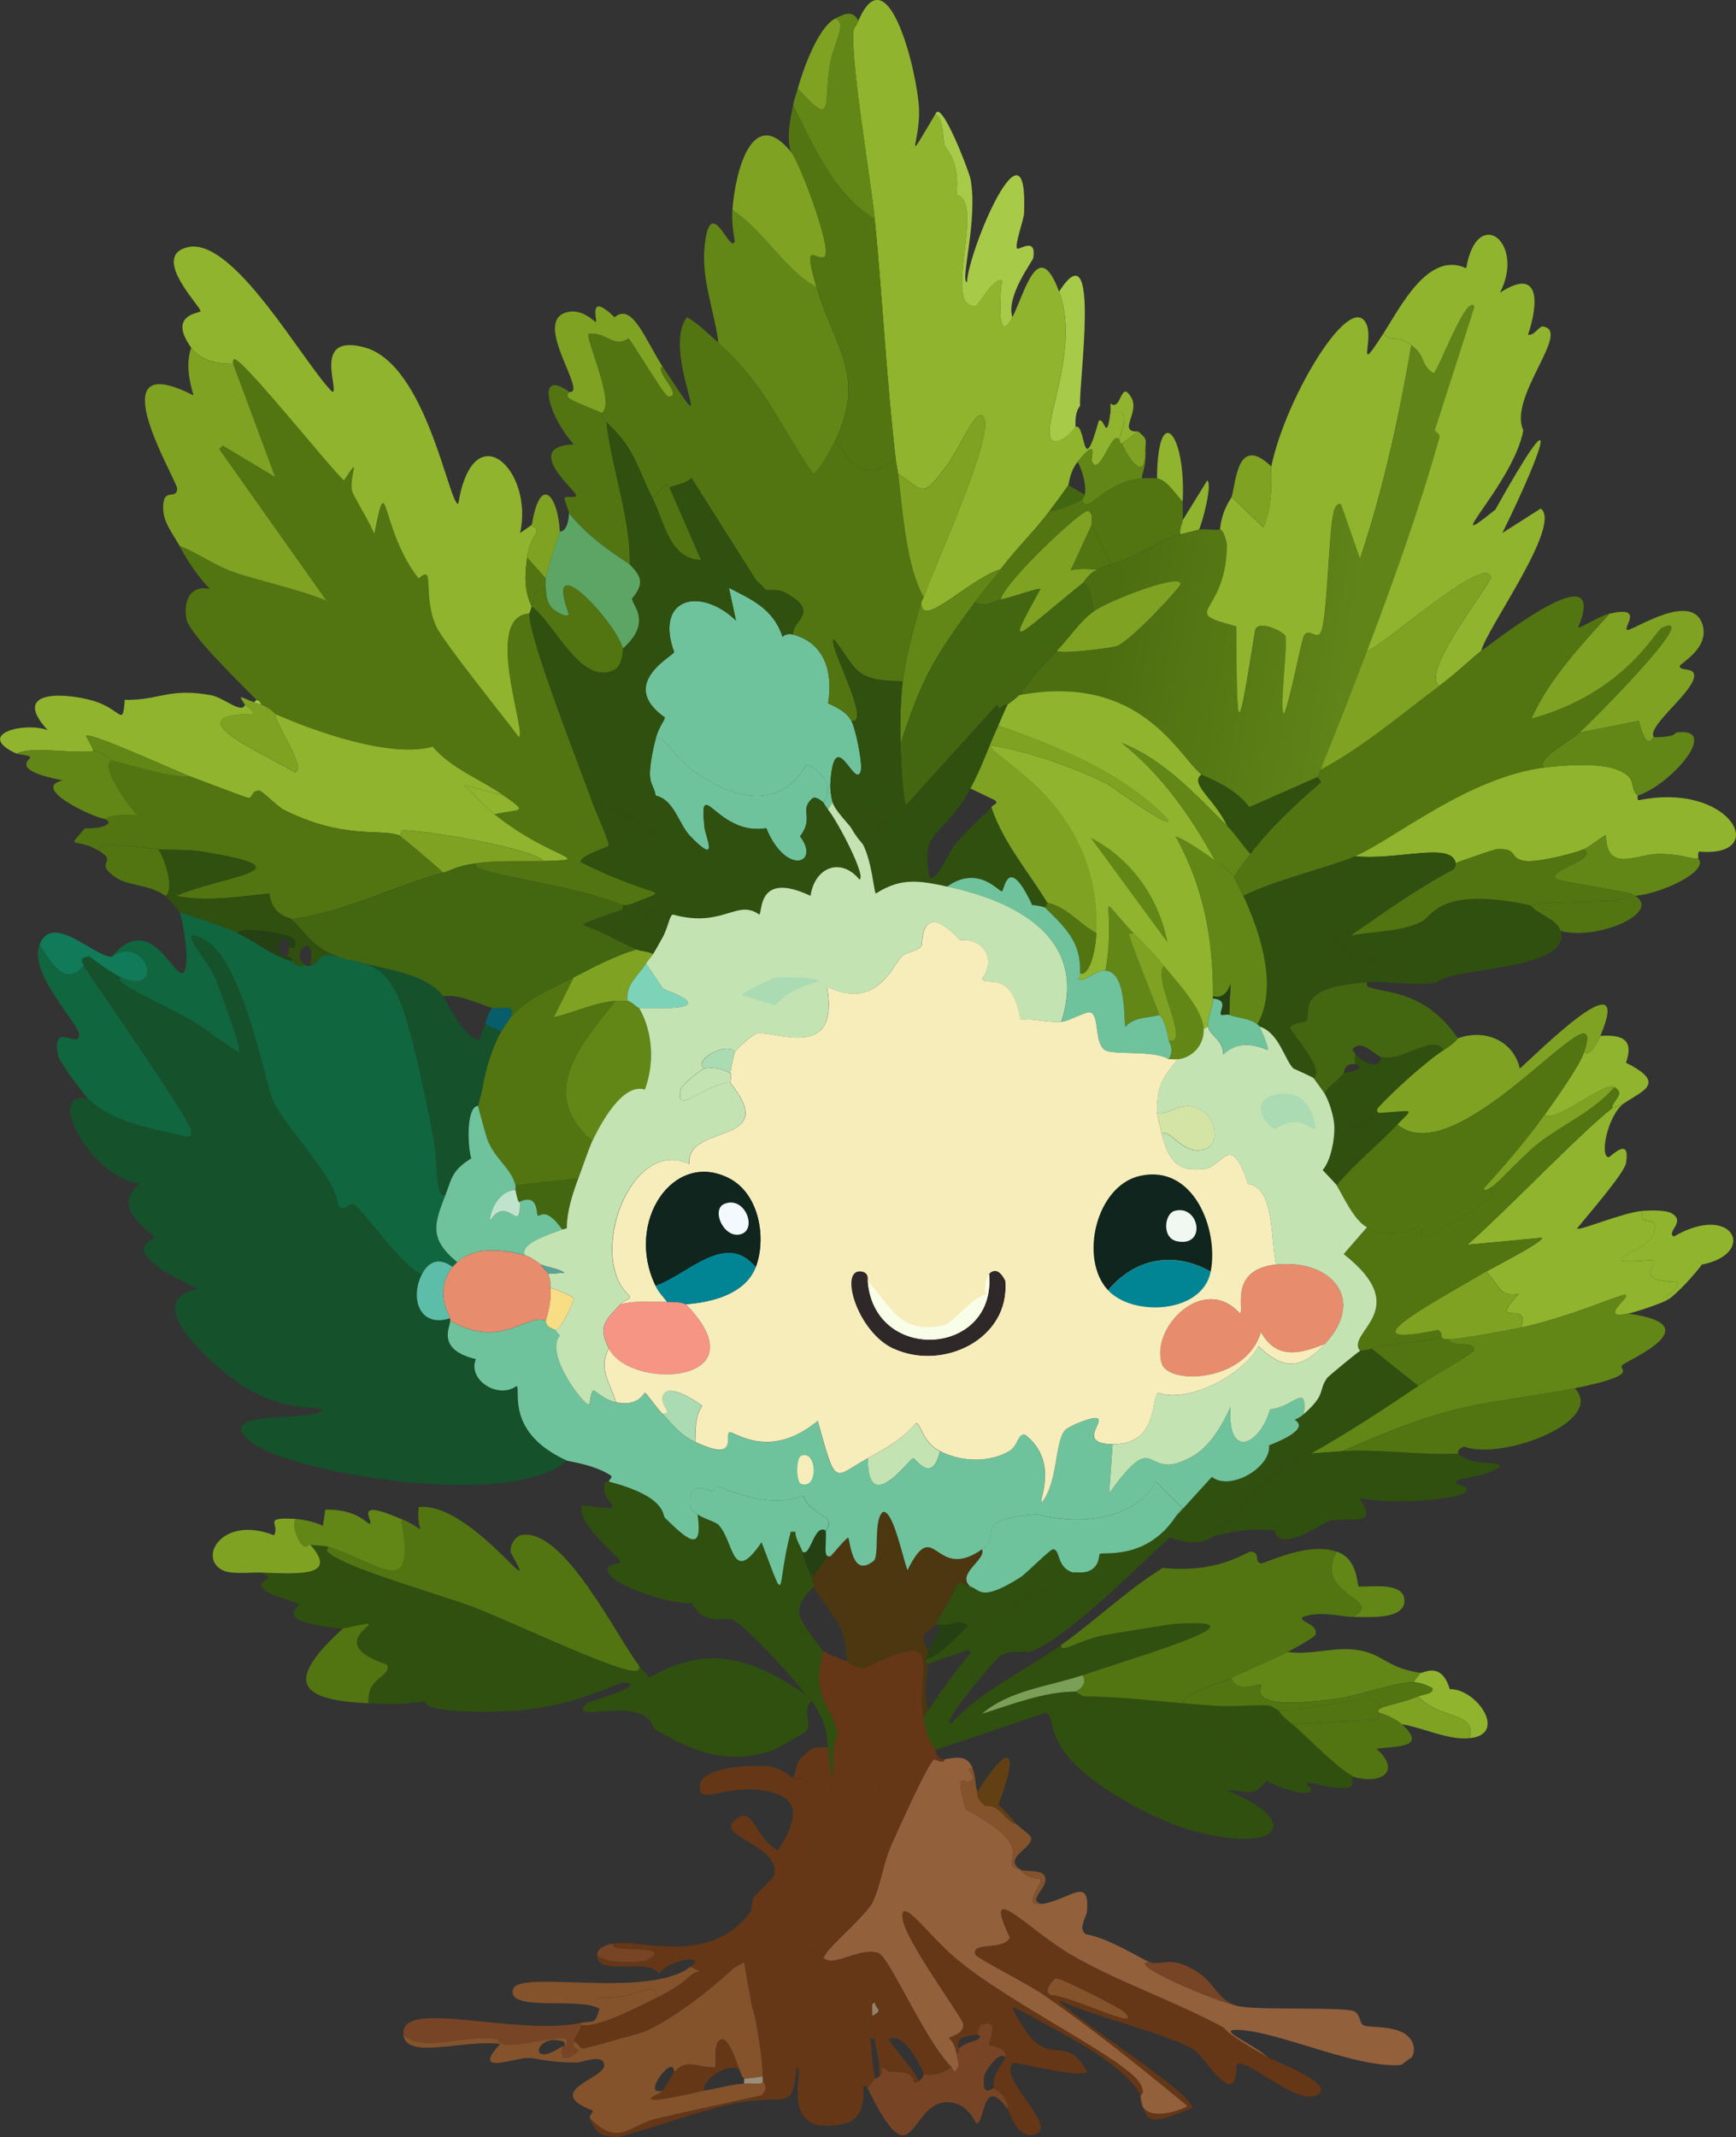 <?xml version="1.0" encoding="UTF-8"?>
<svg id="Layer_2" data-name="Layer 2" xmlns="http://www.w3.org/2000/svg" xmlns:xlink="http://www.w3.org/1999/xlink" viewBox="0 0 314.09 386.63">
  <rect x="0" y="0" width="314.09" height="386.63" fill="#333333" stroke="none"/>
  <defs>
    <style>
      .cls-1 {
        fill: url(#linear-gradient);
      }

      .cls-1, .cls-2, .cls-3, .cls-4, .cls-5, .cls-6, .cls-7, .cls-8, .cls-9, .cls-10, .cls-11, .cls-12, .cls-13, .cls-14, .cls-15, .cls-16, .cls-17, .cls-18, .cls-19, .cls-20, .cls-21, .cls-22, .cls-23, .cls-24, .cls-25, .cls-26, .cls-27, .cls-28, .cls-29, .cls-30, .cls-31, .cls-32, .cls-33, .cls-34, .cls-35, .cls-36, .cls-37, .cls-38, .cls-39, .cls-40, .cls-41 {
        stroke-width: 0px;
      }

      .cls-2 {
        fill: #f3f9fe;
      }

      .cls-3 {
        fill: #f7edbb;
      }

      .cls-4 {
        fill: #f9fee8;
      }

      .cls-5 {
        fill: #f8dd84;
      }

      .cls-6 {
        fill: #4c3711;
      }

      .cls-7 {
        fill: #5cbea8;
      }

      .cls-8 {
        fill: #5ca297;
      }

      .cls-9 {
        fill: #5ca565;
      }

      .cls-10 {
        fill: #774526;
      }

      .cls-11 {
        fill: #7a9f56;
      }

      .cls-12 {
        fill: #653717;
      }

      .cls-13 {
        fill: #634014;
      }

      .cls-14 {
        fill: #628716;
      }

      .cls-15 {
        fill: #6ec39c;
      }

      .cls-16 {
        fill: #9a8e7b;
      }

      .cls-17 {
        fill: #527511;
      }

      .cls-18 {
        fill: #958166;
      }

      .cls-19 {
        fill: #30500f;
      }

      .cls-20 {
        fill: #2e2928;
      }

      .cls-21 {
        fill: #84532c;
      }

      .cls-22 {
        fill: #436710;
      }

      .cls-23 {
        fill: #0f251d;
      }

      .cls-24 {
        fill: #15512b;
      }

      .cls-25 {
        fill: #075e6a;
      }

      .cls-26 {
        fill: #10663f;
      }

      .cls-27 {
        fill: #117a58;
      }

      .cls-28 {
        fill: #254012;
      }

      .cls-29 {
        fill: #c3e3b2;
      }

      .cls-30 {
        fill: #d3e4a5;
      }

      .cls-31 {
        fill: #c0e4cb;
      }

      .cls-32 {
        fill: #aadbb2;
      }

      .cls-33 {
        fill: #a7ca49;
      }

      .cls-34 {
        fill: #90b42d;
      }

      .cls-35 {
        fill: #7fa223;
      }

      .cls-36 {
        fill: #93603c;
      }

      .cls-37 {
        fill: #7cd3b8;
      }

      .cls-38 {
        fill: #f1f7f1;
      }

      .cls-39 {
        fill: #e78c6d;
      }

      .cls-40 {
        fill: #f79584;
      }

      .cls-41 {
        fill: #018594;
      }
    </style>
    <linearGradient id="linear-gradient" x1="202.26" y1="93.84" x2="246.91" y2="100.71" gradientUnits="userSpaceOnUse">
      <stop offset="0" stop-color="#4c6d10"/>
      <stop offset="1" stop-color="#608418"/>
    </linearGradient>
  </defs>
  <g id="Layer_1-2" data-name="Layer 1">
    <g>
      <g>
        <path class="cls-19" d="M59.49,279.84c-.39.7-.56.69.21,1.27,3.89,2.92,20.41,7.49,26.17,9.71,6.1,2.35,23.7,10.69,28.28,11.4.83.13,1.69.18,1.48-.84.49.62,1.36,1.45,1.9,2.11,10.61-6.18,18.62-3.49,28.07,2.95.34.47.96.8,1.27,1.27-1.98,1.57.26,3.81-1.06,5.49-.21.27-5.38,3.2-5.91,3.38-8.37,2.84-14.34.34-21.53-3.8-2.03-6.77-16.25-.47-12.24-4.64.35-.37,11.49-3.31,6.75-3.8-.98-.1-8.18,4.13-18.99,5.07-3.06.26-17.59.76-16.88-1.69-3.55.65-6.77.57-10.34.42-.32-4.95,4.15-4.6,3.38-6.96-13.94-4.68,4.76-9.37-8.02-6.54-13.09-1.27-7.86-3.85-8.02-4.43-.13-.47-6.59-1.77-6.75-3.38-.13-1.25,2.89-1.17,0-2.32,7.05.27,14.04.77,8.86-5.07.91.22,2.35.11,3.38.42Z"/>
        <path class="cls-17" d="M115.63,301.36c.21,1.03-.65.97-1.48.84-4.58-.71-22.18-9.05-28.28-11.4-5.76-2.22-22.28-6.79-26.17-9.71-.77-.58-.6-.56-.21-1.27,9.25,2.86,15.92,10.07,13.09-5.07,5.5,2.4,2.63,3.29,3.17-2.11,9.5-1.1,22.88,19.21,16.67,8.23-.24-1.23.74-2.93,1.9-3.17,7.62-1.57,17.37,18.61,21.32,23.64Z"/>
        <path class="cls-14" d="M72.58,274.77c2.84,15.14-3.83,7.93-13.09,5.07-1.02-.32-2.47-.2-3.38-.42-.43-.1-.48,1.05-1.69-.21-.45-.47-1.84-3.68-.84-4.43,1.19.07,3.76.62,4.85,1.27l.42-2.95c5.78-.14,7.6,2.64,8.02,2.53,1-.25-3.52-4.86,5.7-.84Z"/>
        <path class="cls-35" d="M53.58,274.77c-1,.75.39,3.96.84,4.43,1.21,1.26,1.26.11,1.69.21,5.18,5.83-1.81,5.33-8.86,5.07-1.97-.08-5.33.38-6.96-.42-4.54-2.23-.13-10.02,9.29-6.33,1.15-2.1-2.34-3.32,4.01-2.95Z"/>
        <path class="cls-17" d="M66.67,308.12c-13.48-.58-14.66-4.35-4.64-13.51,12.78-2.83-5.92,1.86,8.02,6.54.77,2.37-3.69,2.02-3.38,6.96Z"/>
      </g>
      <path class="cls-19" d="M194.14,284.48c-5.5,2.71-11.37,7.17-17.52,7.6-1.75,1.39-1.38,2.03-1.48,2.11-2.29-1.81-3.19.48-5.49-.42h-.42c1.3-2.3,2.85-4.48,3.8-6.96.85-1.19,1.35-.1,2.53.21,1.78.48,1.75,2.95,9.08-1.69,1.06-.67,5.38-5.11,5.91-5.07,1.35.11.57,3.3,3.59,4.22Z"/>
      <path class="cls-28" d="M175.15,294.19c-1.89,1.65-5.64,5.97-7.6,5.91.13-.81.33-.92.42-1.27.42-1.53,2.16-2.99,1.69-5.07,2.3.9,3.2-1.39,5.49.42Z"/>
      <g>
        <path class="cls-24" d="M76.38,230.45c-2.27,4.33-.51,9.84,5.07,8.02.02.14-.02.29,0,.42.15.87-2.74,5.22,4.64,6.96-1.53,3.85,4.13,7.31,7.39,4.85.81.74-2.09,8.42,9.08,13.51-9.98,9.05-50.34,2.24-57.2-3.38-7.37-6.04,11.24-3.61,12.87-5.7.05-1.24-8.08,1.6-18.78-7.81-4.01-3.53-13.1-12.35-3.59-14.14-15.41-7.16-8.21-8.51-8.02-9.29.16-.67-8.35-5.53-2.53-9.71-9.09-1.28-17.5-17.3-9.29-15.41,4.94,4.56,11.24,5.21,17.52,6.75,1.11.12,1.09-.04,1.06-1.06-.06-1.78-17.11-26.15-19.42-29.76.09-.1-1.4-1.61,1.06-1.69,1.11.94,4.69,3.39,5.7,3.8-2.36.55,8.38,5.23,12.45,7.6,3.02,1.76,5.82,4.15,8.86,5.91.64-.33-3.94-12.65-4.43-13.72-1.54-3.34-7.14-9.12-2.32-6.96,7.44,3.32,11.3,25.76,12.87,29.34,2.14,4.85,11.35,13.84,11.82,18.99.86,1.47,1.94-.36,2.74-.21,1.11.21,9.5,12.21,12.45,12.66Z"/>
        <path class="cls-26" d="M43.03,168.82c3.89,1.86,4.91,3.36,9.71,5.07.87.31.52,1.03,2.95.84.14-.01.3.03.42,0,2.19-.56.78-2.7,5.07-1.69,2.6.96,3.21.79,3.38.84,4.6,1.1,6.06,3.25,8.02,7.6.3.66,1.29,4.17,1.69,5.49,1,3.34,3.59,15.4,4.22,19.21.81,4.86.27,10.89,2.11,9.92-2.01,5.23-3.13,7.96,2.11,12.24-.08.08-.81.8-.84.84-2.28-1.73-4.24-1.11-5.49,1.27-2.96-.46-11.35-12.45-12.45-12.66-.8-.15-1.88,1.68-2.74.21-.47-5.15-9.68-14.14-11.82-18.99-1.58-3.58-5.43-26.01-12.87-29.34-4.81-2.15.78,3.63,2.32,6.96.49,1.07,5.08,13.39,4.43,13.72-3.04-1.76-5.84-4.15-8.86-5.91-4.07-2.37-14.82-7.05-12.45-7.6,8.32,3.37,4.36-7.97-1.69-3.8,8.31-10.12,13.07,10.14,13.51.21.06-1.32-.65-6.87-1.27-8.23,3.47,1.15,7.26,2.22,10.55,3.8Z"/>
        <path class="cls-26" d="M15.17,174.73c2.31,3.6,19.36,27.98,19.42,29.76.03,1.02.05,1.17-1.06,1.06-6.28-1.55-12.58-2.19-17.52-6.75-1.02-.94-5.28-6.78-5.49-7.81-1.3-6.55,3.77-1.07,3.8-3.8.02-1.98-9.16-11.01-7.18-16.25,1.97,2.79,4.29,7.85,8.02,3.8Z"/>
        <path class="cls-27" d="M20.24,173.04c6.05-4.17,10.01,7.17,1.69,3.8-1.01-.41-4.59-2.86-5.7-3.8-2.46.08-.96,1.59-1.06,1.69-3.73,4.05-6.05-1-8.02-3.8,2.31-6.12,10.06,2.37,13.09,2.11Z"/>
        <path class="cls-24" d="M87.35,196.68c-.11.75-.85,3.2-.84,3.38-2.1,0-2.01,6.87-1.27,9.5-3.5,2.18-3.49,3.54-4.64,6.54-1.84.97-1.3-5.06-2.11-9.92-.63-3.81-3.22-15.87-4.22-19.21,4.73,1.28,9.05,6.71,13.09,9.71Z"/>
        <path class="cls-24" d="M86.93,187.82c-.05-.65.61-1.82.84-2.53l2.95,1.27c-1.59,2.69-2.91,7.05-3.38,10.13-4.03-3-8.36-8.43-13.09-9.71-.4-1.32-1.39-4.82-1.69-5.49.78-4.86,13.21,11.05,14.98,10.55,1.9-.53-.54-2.97-.63-4.22Z"/>
        <path class="cls-24" d="M80.18,180.22c1.46,2.84,5.24,9.07,6.75,7.6.1,1.26,2.54,3.69.63,4.22-1.77.49-14.2-15.42-14.98-10.55-1.96-4.35-3.42-6.5-8.02-7.6,4.61,1.45,12.43,2.05,15.62,6.33Z"/>
      </g>
      <path class="cls-28" d="M52.32,171.36c-.44-4.07-3.67.91-.42,1.69.52.12.99-.26.84.84-4.8-1.7-5.82-3.2-9.71-5.07-.22-1.37,9.67-.05,10.13,1.06.96,2.33-.78,1.37-.84,1.48Z"/>
      <g>
        <path class="cls-28" d="M149.4,276.88c.15,2.26-.38,4.52.42,4.64-1.19,1.33-1.71,2.7-2.95,3.8-1.86-3.96-1.32-3.57-1.69-4.64,1.44,1.18,2.08-5.13,4.22-3.8Z"/>
        <path class="cls-19" d="M110.15,268.02c10.5,2.72,9.68,6.1,10.13,6.54,3.74,3.62,7.02,6.85,5.91-.63.82.67,3.3,1.38,3.8,1.9,2.89,3.03,2.38,11.15,7.81,3.17,4.76,12.44,2.53,8.47,5.28-1.9h.84c-.02,1.34.87,2.41,1.27,3.59.36,1.07-.17.68,1.69,4.64.15.31.28,1.39.42,1.69-4.67,4.46-2.81,5.53,1.69,11.82-2.55,8.63,2.27,10.59,2.53,14.98-1.12,2.52-.54,5.25-.84,7.81-.47-1.71-.65-3.72-.84-5.49-.46-4.08-.66-4.89-2.95-8.44-.3-.47-.93-.79-1.27-1.27-1.81-2.57-10.98-12.75-13.3-13.51-1.4-.46-4.87,1.34-7.18-2.95-3.26.42-12.76-2.73-14.56-4.85-2.04-2.41,1.47-2,1.69-2.53.25-.6-8.32-7.17-6.96-10.34,9.22,1.4,4.16.14,4.01-2.74-.11-2.16.83-1.39.84-1.48Z"/>
      </g>
      <path class="cls-19" d="M261.26,189.93c-3.26,2.09-9.07,7.4-11.82,10.34-.68.73.03,1.02,0,1.06-2.06,2.33-4.79,3.09-8.02,2.53-.05-1.79-.82-4.3-1.69-5.91.26-1.35,1.71-1.83,3.38-3.8,4.96-1.01,2.11-1.49,2.11-1.69,0-.68-.25-.62,0-1.69,1.82,1.71,4.4,2.74,4.64.42,4.21.92,9.15-4.29,11.4-1.27Z"/>
      <path class="cls-19" d="M252.82,203.44c-3.53,3.74-7.67,6.98-10.97,10.97-.17-.28-1.83-1.98-2.53-2.74,1.5-1.74,2.18-5.56,2.11-7.81,3.23.56,5.96-.2,8.02-2.53,6.78-.39,6.32-1.01,3.38,2.11Z"/>
      <path class="cls-22" d="M247.33,177.69c0,.28-.12.72.21.84,3.46,1.31,10.1.5,16.25,9.29-.16.06-.16.59-2.53,2.11-2.24-3.03-7.18,2.19-11.4,1.27-.93-.2-3.54-3.32-5.07-1.48-.3.37.5.71.42,1.06-.25,1.07,0,1.01,0,1.69-2.11-.17-2.01,1.57-2.11,1.69-1.66,1.97-3.12,2.45-3.38,3.8-.14-.27-1.95-2.8-2.11-2.95,2.34-1.3-4.28-8.54-4.22-9.08.09-.85,2.81-1.06,2.95-1.27,1.01-1.48-2.43-6.07,10.97-6.96Z"/>
      <g>
        <path class="cls-19" d="M256.62,250.71c-6.34,4.3-12.73,8.49-19.42,12.24-1.92.46-3.7,1.4-5.28,2.53-.72.52-12.25,11.22-12.03,12.24-.43.05-2.21,2.53-8.23.42-5.99,5.3-18.5,18.26-25.33,20.68-.44.16-3.52-.53-5.49.84-.65.45-10.59,11.81-8.86,12.24,5.68-6.17,13.35-9.61,20.05-14.35-.28,1.67,3.08-.78,7.39-1.69,1.6-.33,12.3-2.06,13.09-2.11,17.54-1.19-4.79,5.28-16.67,9.29-6.13,2.07-13.07,2.64-18.15,6.96,5.49-1.69,11.05-3.96,16.88-4.01.09,0,1.33.84,1.48.84,7.1.11,11.27.7,17.94,1.27,1.83.16,3.65.26,5.49.42-.58,2.83,8.22,12.46,9.71,13.51-2.5,3.45-3.58,1.7-7.18,1.9,12.89,5,10.79,11.53-5.7,7.39-6.92-1.74-19.8-8.57-23.85-14.56-2.97-4.39-1.53-5.75-3.17-6.96q-10.02,3.38-20.05,6.75c-1.25-1.98-1.69-2.78-2.11-5.49-.09-.73.49-1.14.84-1.69,2.34-3.6,4.88-7.02,7.6-10.34l-.21-.63-7.39,2.53s-.59.16-.42-.84c1.96.06,5.7-4.26,7.6-5.91.1-.08-.27-.72,1.48-2.11,6.15-.43,12.02-4.89,17.52-7.6.35-.17,1.89.28,3.17-.42,1.74-.97,1.43-2.8,1.69-2.95.69-.41,8.43,1.16,13.72-6.75l6.54-7.18c3.33,2.63,10.76-1.74,10.34-5.7,2.14-.86,7.33-2.99,4.64-4.64.68-.27,1.14-.57,1.69-1.06,4.15-3.66,2.48-4.15,4.22-6.54.23-.31,5.56-4.7,5.91-4.85.1-.04.82-.03,2.11-.42l8.44,6.75Z"/>
        <path class="cls-17" d="M241.84,280.68c-4.42,7.91,8.85,8.53,2.95,11.82-1.7.04-5.88-1.18-9.08,0-.92.92,2.79,1.14,2.32,3.17-.13.55-4.23,2.72-5.07,3.17-2.3,1.22-7.25,3.34-10.13,4.64-3.14,1.42-8.68,2.92-8.86,4.64-6.67-.57-10.84-1.15-17.94-1.27-.15,0-1.39-.84-1.48-.84,1.01-.41,2.24-1.67,1.27-2.95,11.88-4.01,34.21-10.48,16.67-9.29-.78.05-11.49,1.78-13.09,2.11-4.31.9-7.66,3.36-7.39,1.69,6.25-4.43,11.81-9.87,18.36-13.93,10.56,1.04,15.18-3.11,16.04-2.95,1.78.31.4,1.75,1.69,2.11.68.19,8.28-3.98,13.72-2.11Z"/>
        <path class="cls-14" d="M257.04,302.63l-1.27,1.69c-2.7-.16-10.2,2.48-13.72,2.95-18.09,2.43-13.2-2.16-13.93-2.53-.32-.16-4.75,1.71-5.28-1.27,2.88-1.3,7.83-3.42,10.13-4.64,4.04.62,7.94-.85,12.03-.42,5.21.55,5.45,3.22,12.03,4.22Z"/>
        <path class="cls-19" d="M231.29,309.38c.6,1.07,1.6,1.78,2.53,2.53,2.54,2.04,9.09,9.13,11.82,9.71-2.13-.5-.14,1.24-1.48,1.69-1.99.67-7.21-.99-7.6-.84-.57.21,1.29,1.26.42,1.69-1.5.73-6.35-1.09-7.81-2.11-1.49-1.04-10.29-10.68-9.71-13.51,3.35.29,6.96-.21,10.34,0l1.48.84Z"/>
        <path class="cls-17" d="M253.66,311.92c4.62,4.26-.69,3.91-4.64,4.43,4.32,3.76,1.38,6.29-3.38,5.28-2.72-.58-9.28-7.67-11.82-9.71q7.49-.42,14.98-.84c.87-.58.57-1.23.63-1.27,1.27.33,3.3,1.26,4.22,2.11Z"/>
        <path class="cls-14" d="M244.8,292.5c5.89-3.29-7.38-3.91-2.95-11.82,3.99,1.37,3.6,6.17,4.01,6.33,2.18.08,7.95-.84,8.23,2.32.35,3.91-7.13,3.12-9.29,3.17Z"/>
        <path class="cls-34" d="M265.9,314.45c1.45-4.86-5.65-3.36-9.29-7.6.82-.34,2.87-.42,2.53-1.48-1.06-.58-2.15-.98-3.38-1.06l1.27-1.69c.54.08,3.75-2.15,5.28,2.95,4.77-.15,10.62,8.17,3.59,8.86Z"/>
        <path class="cls-35" d="M265.9,314.45c-3.84.38-8.5-1.93-12.24-2.53-.92-.85-2.95-1.78-4.22-2.11.04-.03-.34-.52.42-.84,1.38-.58,4.27-1.08,6.75-2.11,3.64,4.24,10.73,2.73,9.29,7.6Z"/>
        <path class="cls-17" d="M255.77,304.32c1.22.07,2.31.48,3.38,1.06.34,1.05-1.71,1.14-2.53,1.48-2.48,1.03-5.37,1.53-6.75,2.11-.22-3.47-10.82.51-18.57.42l-1.48-.84c-3.38-.21-6.99.29-10.34,0-1.84-.16-3.66-.27-5.49-.42.18-1.73,5.72-3.22,8.86-4.64.53,2.98,4.95,1.1,5.28,1.27.73.37-4.16,4.97,13.93,2.53,3.52-.47,11.02-3.12,13.72-2.95Z"/>
        <path class="cls-11" d="M195.83,303.05c.97,1.29-.26,2.54-1.27,2.95-5.83.05-11.39,2.32-16.88,4.01,5.08-4.32,12.02-4.9,18.15-6.96Z"/>
        <path class="cls-17" d="M249.86,308.96c-.76.32-.38.82-.42.84-.06.04.23.68-.63,1.27q-7.49.42-14.98.84c-.93-.75-1.93-1.46-2.53-2.53,7.75.08,18.36-3.89,18.57-.42Z"/>
      </g>
      <g>
        <path class="cls-34" d="M293.76,199.64c-2.85,2.12-4.39,9.44-2.74,9.71.3.05,4.04-4.08,3.17,1.06-.31,1.84-7.14,9.67-8.86,11.82.27.55,8.43-2.95,11.82-3.17-.6,3.57,3.11,0,2.11,4.01-.83,3.34-13.03,5.94-.21,4.85,1.29.7-3.94,3.84,4.43,4.01.07,2.15-2.75,2.09-1.69,3.17-1.16.68-5.84,2.26-7.18,2.53-5.87,1.19.85-3.27-.63-3.38-.98-.07-9.82,3.96-18.78,5.91,2-5.29-6.32.34-.42-6.12-3.45.78-3.53-1.72-5.91-4.01,1.09-.64,10.39-5.35,10.13-6.12l-13.51,1.27c6.85-5.95,20.41-20.22,26.17-24.69.12-.09,1.94-.73,2.11-.84Z"/>
        <path class="cls-14" d="M294.6,237.63c15.01,2.03.27,8.22-1.06,9.29-1.03.83,3.82,1.68-8.65,4.22-7.6,1.55-15.46,2.19-23,4.22-6.47,1.74-13.04,4.54-19.21,7.18-.88.06-5.22.36-5.49.42,6.68-3.75,13.08-7.95,19.42-12.24,3.3-2.24,10.06-5.94,10.13-6.54.19-1.74-4.32-.29-4.64-1.9,1.67.05,10.49-1.55,13.09-2.11,8.96-1.95,17.8-5.98,18.78-5.91,1.48.1-5.24,4.57.63,3.38Z"/>
        <path class="cls-19" d="M242.69,262.53c7.07-.48,14.07.79,21.11.42,2.62,2.45,7.55,1.16,7.6,2.32-2.85,2.37-8.73,1.74-7.81,3.17,7.49,2.14-9.77,4.19-17.73,2.53,4.08,5.65-2.22,3.19-5.49,4.22-1.07.34-9.04,5.95-9.71,1.69-5.12-.62-8.78.6-10.76.84-.22-1.02,11.31-11.72,12.03-12.24,1.58-1.13,3.36-2.07,5.28-2.53.27-.06,4.61-.36,5.49-.42Z"/>
        <path class="cls-35" d="M289.54,187.4c-.45,1.07-1.92,3.98-2.95,2.95,4.81-14.39-22.49,22.49-33.77,13.09,2.95-3.12,3.41-2.51-3.38-2.11.03-.04-.68-.32,0-1.06,2.75-2.95,8.56-8.25,11.82-10.34,2.37-1.52,2.38-2.05,2.53-2.11,4.9-1.76,10.05.44,11.19,5.49,3.28-2.91,20.73-20.39,14.56-5.91Z"/>
        <path class="cls-17" d="M284.9,251.13c5.78,5.89-13.07,13.15-20.05,10.55-1.49.69-.97,1.26-1.06,1.27-7.04.36-14.04-.9-21.11-.42,6.17-2.64,12.74-5.43,19.21-7.18,7.54-2.03,15.4-2.67,23-4.22Z"/>
        <path class="cls-34" d="M301.78,235.09c-1.06-1.08,1.76-1.02,1.69-3.17-8.37-.17-3.14-3.31-4.43-4.01-12.82,1.09-.62-1.52.21-4.85,1-4.01-2.71-.44-2.11-4.01,1.34-.09,4.19-.2,5.28.42,2.73,1.56-1.06,3.4.42,4.22,10.78-6.28,15.18,3.12,5.07,5.07-1.18,1.67-4.65,5.47-6.12,6.33Z"/>
        <path class="cls-34" d="M293.76,199.64c-.17.12-1.99.75-2.11.84.11-1.49,2.55-2.59.42-3.8-1.88-1.07-10.01,6.25-12.66,5.07,1.83-2.59,6.31-8.8,7.18-11.4,1.03,1.03,2.5-1.89,2.95-2.95,3.93-.28,6.16.63,4.64,4.85,7.56,3.75,2.92,5.07-.42,7.39Z"/>
        <path class="cls-17" d="M291.65,200.48c-5.76,4.48-19.32,18.74-26.17,24.69l13.51-1.27c.26.77-9.04,5.48-10.13,6.12-11.76,6.9-25.13,13.96-8.65,10.55.88.59.56,1.25.63,1.27-4.04,1.15-8.69.9-12.66,2.11-1.29.4-2.01.38-2.11.42-2.69-3.44,10.01-7.33-2.95-17.52l4.22-4.85c6.78,3.5,10.96-3.04,9.71,1.9.63.76,12.4-6.8,12.87-7.39.56-.69-.41-.93-.21-1.69,1.16-.57,5.84-5.83,8.65-8.02,4.44-3.45,9.94-5.76,13.72-10.13,2.13,1.21-.31,2.31-.42,3.8Z"/>
        <path class="cls-17" d="M260.84,241.85c.23.06-.29.37,1.27.42.32,1.61,4.84.16,4.64,1.9-.07.6-6.83,4.3-10.13,6.54l-8.44-6.75c3.97-1.22,8.62-.97,12.66-2.11Z"/>
        <path class="cls-35" d="M275.19,240.16c-2.6.56-11.42,2.16-13.09,2.11-1.56-.05-1.04-.36-1.27-.42-.07-.02.25-.68-.63-1.27-16.48,3.41-3.11-3.65,8.65-10.55,2.38,2.29,2.46,4.79,5.91,4.01-5.9,6.46,2.42.84.42,6.12Z"/>
        <path class="cls-17" d="M286.58,190.35c-.87,2.6-5.35,8.81-7.18,11.4-3.27,4.62-7.18,9.09-10.97,13.3.44.51.81.01,1.27-.21-.19.76.77,1,.21,1.69-.48.59-12.24,8.15-12.87,7.39,1.25-4.94-2.93,1.6-9.71-1.9-2.27-1.17-4.23-5.44-5.49-7.6,3.3-3.99,7.44-7.23,10.97-10.97,11.28,9.41,38.58-27.48,33.77-13.09Z"/>
        <path class="cls-35" d="M292.07,196.68c-3.77,4.37-9.28,6.68-13.72,10.13-2.82,2.19-7.49,7.45-8.65,8.02-.46.22-.83.73-1.27.21,3.79-4.21,7.71-8.68,10.97-13.3,2.65,1.19,10.78-6.13,12.66-5.07Z"/>
      </g>
      <g>
        <path class="cls-15" d="M143.49,114.79c5.76,1.56,7.26,6.85,6.33,12.45,1.64.74,3.27,1.52,4.22,3.17.75,1.3,2.08,7.75,1.69,9.08-1.03,3.48-4.75-8.78-5.49,2.11-.07,1.1.13,2.53.42,3.59l-.84,1.27c-.52-.61-.78-1.22-.84-1.27,2.55-3.52-2.13-7.18-3.17-6.75-5.05,8.88-14.4,5.63-21.11.42-3.13-2.44-4.87-6.44-6.12-5.07.58-2.4,1.8-3.58,1.69-4.01-8.58-6.06,1.52-11.08,1.69-11.82-3.57-9.92,4.83-11.83,11.19-5.7l-1.27-5.91c4.38,2.22,8.03,3.86,9.71,8.86.39-.54,1.38-.56,1.9-.42Z"/>
        <path class="cls-15" d="M148.98,145.18c-.52-.4-1.15-1.04-1.9-.84-2.64,2.23.33,3.42-2.32,6.96,3.72,4.92-2.51,7.25-6.12-1.48-8.9,1.48-12.19-10.02-11.19-.21.18,1.72,2.84,7.22-2.53,1.69-2.15-2.21-2.89-6.62-6.33-7.39-.23-2.52-2.12-1.43,0-10.13,1.25-1.37,2.99,2.63,6.12,5.07,6.7,5.21,16.05,8.46,21.11-.42,1.04-.43,5.72,3.24,3.17,6.75Z"/>
      </g>
      <path class="cls-25" d="M92.42,184.02c-.1.12-1.51,2.24-1.69,2.53l-2.95-1.27c.29-.88.66-2.3,1.27-2.95,1.37.39,4.42-1.03,3.38,1.69Z"/>
      <g>
        <path class="cls-36" d="M175.99,319.94c-1.89-.13.83,1.12-.21,2.11-1.17,1.12-3.3-2.47-1.06,5.28,11.53,6.11,7.88,8.28,8.44,10.13.21.7,1.22.58,1.27.63,1.98,2.24,3.47,1.46,3.8,1.9.58.79-3.73,5.15.42,4.43,5-.86,8.5-5.13,8.02,1.27-.08,1.13-1.71,3.19-.21,4.22,4.12.63,10.28,4.63,11.61,5.07-5.05-.13,12.37,7.4,16.46,8.02,4.15.63,18.86.05,20.47.84,1.19.59.89,2.1,1.69,2.53,1.16.63,8.17-.41,9.08,3.8.16.74-.01,1.47-.42,2.11-.31,0-1.38,1.04-1.9,1.27-8.01.64-21.75-5.92-29.13-6.33-4.66-.26,1.81,2.17,5.28,5.07-8.42-4.73-7.79-5.25-8.23-5.49-8.77-4.78-18.78-8.1-27.44-13.09-7.86-4.53-16.46-14.32-11.19-3.17-1.24,2.41-6.83.65-6.33,2.95.15.71,9.14,5.1,12.45,7.39,8.92,6.16,17.62,13.18,25.96,20.05-.11.53-8.56,3.76-8.44-1.48-.03-.13.03-.29,0-.42-.02-.09.81-.23,0-1.9-2.08-4.33-22.97-14.18-33.14-22.58-5.25-4.34-10.5-12-9.92-7.39.5,3.91,10.9,17.9,10.97,18.99.13,1.9-2.43,2.21-2.53,2.53-.05.14.95.62,1.27,2.74.15,1.03.5,1.94.42,2.32l-.63,1.06c-.68-.5-.58-.86-.63-.84-4.74-4.57-11.32-20.05-13.3-20.68-3.41-1.09-8.28,2.8-9.92.84.29-.32.56-.93.84-1.27,1.76-2.03,6.89-6.6,8.02-8.65,1.57-3.33,1.89-6.98,3.38-10.34,1.01-2.27,6.74-15.14,7.81-15.62,2.03.94,1.81.01,1.9,0,2.12-.3,4.09-.87,5.07,1.69Z"/>
        <path class="cls-12" d="M149.82,316.14c.2,1.77.37,3.77.84,5.49-.63,5.28-2.04,10.98-4.22,15.83-1.15,2.56-10.02,15.66-11.82,17.52-.23.24-1.49.67-2.11,1.27l-5.91.42-1.69-.84c3.33-2.54-4.24-1.28-5.7,1.27-1.41-3.14-11.22.65-11.19-3.38,1.6,1.6,8.02,1.44,9.08.84,5.31-3.02-7.53-1.01-6.12-2.95,5.47-.85,17.53,4.18,24.9-5.91.07-.1.24-2.02.42-2.32.44-.71,3.68-3.64,3.8-4.22,1.17-5.58-11.85-7.1-6.54-10.34,2.88-1.76,2.93,3.55,7.18,5.91,3.9-5.95,4.45-10.19-3.8-10.97-6.03-.57-10.48,2.73-10.34-.63.15-3.7,10-3.87,12.45-3.59,2.5.29,4.2,2.03,4.43,2.11.88.3,1.72-.18,2.32.84,1.3-.38,3.51-6.93-.21-5.07.76-.64.97-1.62,4.22-1.27Z"/>
        <path class="cls-12" d="M167.13,311.07c.42,2.71.86,3.51,2.11,5.49.06.1,0,1.6,1.69,1.69-.09.01.13.94-1.9,0-1.07.48-6.8,13.35-7.81,15.62-1.76-.82-.7-3.95-.84-4.85-.64-3.96-5.61-22.79-7.18-25.75-.87-1.64-2.39-2.57-3.38-4.01,1.18.31,2.22.86,3.38,1.27.25.09.45.83,3.17,1.27,15.25-7.55,9.26-.49,10.76,9.29Z"/>
        <path class="cls-21" d="M175.99,319.94c.56,1.47.37,2.71.84,4.22.11.35-.39,1.09,1.48,2.53,2.76-.25,3.24,2.59,5.7,3.38.38.46,2.45,1.86,2.53,2.32.35,2.03-4.98,3.51-2.11,5.7-.05-.05-1.05.07-1.27-.63-.56-1.86,3.09-4.03-8.44-10.13-2.25-7.75-.11-4.16,1.06-5.28,1.04-.99-1.68-2.24.21-2.11Z"/>
        <path class="cls-13" d="M184.01,330.07c-2.46-.79-2.94-3.63-5.7-3.38-1.87-1.44-1.37-2.18-1.48-2.53,5.89-9.33,7.7-7.79,3.8,2.32,1.2,1.14,2.32,2.31,3.38,3.59Z"/>
        <path class="cls-12" d="M143.49,321.62c.88-2.07.24-2.64,2.11-4.22,3.72-1.86,1.51,4.69.21,5.07-.6-1.02-1.44-.54-2.32-.84Z"/>
        <path class="cls-21" d="M188.66,344.42c-4.15.72.16-3.64-.42-4.43-.32-.44-1.82.34-3.8-1.9.95.73,4.14-.13,4.64,1.48.62,1.97-3.56,4.44-.42,4.85Z"/>
        <path class="cls-12" d="M172.19,373.97c-.26.1-2.25,1.77-5.07,1.27,0-.49-3.42-7.98-6.33-6.33.3-1.47,3.12-.12,3.38-.63-1.4-.91-4.92-7.98-6.12-7.39-.69.5.33.96.21,1.27-.32.82-.57-.84-.42,2.53.04.95.29,3.2.42,4.22l-.84-.21.84,7.39c-.08.07-1.04,1.38-1.27,1.69-.03.03-.06-.88-.84-.21.34,2.5-.3,5.87-3.17,6.54-12.75,3.01-7.11-10.14-8.86-10.13-.81,8.63-1.63,4.33-12.24,6.75-6.58,1.51-13.49,4.13-20.05,5.91-3.22-.25-3.92-.61-5.07-3.38,5.3,5.23,6.97,1.2,12.03,0,6.28-1.49,12.69-2.8,18.99-4.22,1.49-1.41.2-2.41.21-2.53.02-.28,0-.57,0-.84-.09-3.2-.71-6.97-1.27-10.13,4.96-2.33,8.57-7.34,12.24-11.4,1.64,1.95,6.51-1.94,9.92-.84,1.98.63,8.56,16.12,13.3,20.68Z"/>
        <path class="cls-12" d="M206.38,379.03c-2.47-4.84-11.79-10.02-16.88-12.66-.62-.32-6.12-3.55-6.33-3.17,6.38,13.19,9.03,3.3,13.51,11.61-1.23,1.03-11.03-1.3-13.3-1.69-3.31,2.75,9.09,12.17,3.38,13.09-2.75.44-4.17-4.27-4.43-4.64.05-1.86-1.11-2.96-2.53-3.8-.39-2.5,1.99-5.03,2.11-5.49.55-1.99-2.87-2.13-2.95-2.32-.19-.44,2.24-5.1-1.48-3.59-.37.15-.58,1.62-.63,1.69-4.09.53-3.57,1.2-3.38,2.53.06.41.1.86-.42.84-.32-2.13-1.31-2.6-1.27-2.74.1-.32,2.66-.63,2.53-2.53-.08-1.1-10.48-15.08-10.97-18.99-.58-4.61,4.67,3.05,9.92,7.39,10.17,8.4,31.05,18.26,33.14,22.58.81,1.67-.02,1.81,0,1.9Z"/>
        <path class="cls-10" d="M181.9,372.28c-.93-1.64-3.7,2.44-3.8,3.17-.61,4.33,1.51,2.21,1.69,2.32,1.42.84,2.58,1.94,2.53,3.8-4.68-6.57-4.05,2.76-5.7,2.53-1.15-2.25-2.74-3.92-5.49-3.8-6.73.3-5.74,14.78-14.14-2.53.23-.3,1.19-1.62,1.27-1.69.08-.07.79-.36.84-.42.78-.8.19-1.38.63-1.69.22.17,1.19.85,1.27.84,6.16-.39,3.17,2.82,5.28,1.69.34-.19.85-.99.84-1.27,2.82.51,4.81-1.17,5.07-1.27.05-.02-.05.34.63.84l.63-1.06c.07-.38-.27-1.3-.42-2.32.53.02.48-.43.42-.84,1.19-1.06,3.45-1.54,3.59-1.69.69-.75-.24-.81-.21-.84.06-.07.27-1.54.63-1.69,3.71-1.51,1.29,3.15,1.48,3.59.08.19,3.5.33,2.95,2.32Z"/>
        <path class="cls-10" d="M105.08,365.95v.42c-.09,1.21-.94,1.74-1.27,2.95-.39,1.45.87,1.33.84,1.48-.09.5-3.7,3.38-2.95-.63.1-.07.36.07.42,0,3.28-4.04-11.75,1.99-12.03-1.27-5.77-1.13-13.51,2.66-17.1-.84-.66-6.7,20.11.34,32.08-2.11Z"/>
        <path class="cls-21" d="M124.92,355.81l1.69.84c-2,.15-1.49,1.66-7.6,4.64-.77-3.61-4.14.79-10.76,0-.72.75.41,1.43.21,2.11-3.24-2.25-17.02.72-15.62-3.59,1.15-3.55,24.34,1.89,32.08-4.01Z"/>
        <path class="cls-21" d="M119.01,361.3c-3.93,1.92-10.55,5.5-13.93,5.07v-.42c2.4-.49,2.49.45,3.38-2.53.2-.68-.93-1.36-.21-2.11,6.62.79,10-3.61,10.76,0Z"/>
        <path class="cls-10" d="M110.99,351.59c-1.41,1.95,11.43-.07,6.12,2.95-1.05.6-7.47.75-9.08-.84.01-1.39,1.81-1.93,2.95-2.11Z"/>
        <path class="cls-12" d="M149.82,299.25c.99,1.44,2.51,2.37,3.38,4.01,1.57,2.96,6.53,21.79,7.18,25.75.15.91-.91,4.03.84,4.85-1.49,3.36-1.81,7.01-3.38,10.34-1.13,2.05-6.26,6.62-8.02,8.65-.59-4.7-7.93,6.43-13.93,9.29-.39-2.39-.89-4.78-1.27-7.18,1.8-1.86,10.67-14.96,11.82-17.52,2.18-4.85,3.59-10.55,4.22-15.83.31-2.55-.27-5.29.84-7.81-.27-4.4-5.08-6.35-2.53-14.98.05.07.37-.27.84.42Z"/>
        <path class="cls-12" d="M149.82,352.86c-.29.33-.55.94-.84,1.27-3.67,4.06-7.28,9.06-12.24,11.4-.19-1.1-.64-2.17-.84-3.38,6-2.86,13.34-13.98,13.93-9.29Z"/>
        <path class="cls-10" d="M208.07,354.97c2.24.73,3.86-1.55,9.08,2.11,2.74,1.92,3.49,5.32,7.39,5.91-4.09-.62-21.51-8.15-16.46-8.02Z"/>
        <path class="cls-12" d="M132.52,356.24c-3.81,3.62-11.48,9.57-16.25,11.4-.53.2-10.41,3.01-10.97,2.95-.24-.03-.83-1.14-1.48-1.27.33-1.21,1.18-1.75,1.27-2.95,3.38.43,10-3.14,13.93-5.07,6.11-2.99,5.6-4.49,7.6-4.64l5.91-.42Z"/>
        <g>
          <path class="cls-6" d="M177.68,280.26c.84,1.92-4.74,4.4-2.11,6.75-1.18-.32-1.68-1.4-2.53-.21-.95,2.49-2.5,4.66-3.8,6.96-1.06,1.87-3.37,1.06-1.27,5.07-.09.35-.29.46-.42,1.27-.17,1,.43.8.42.84-.37,2.6-.95,5.89,0,8.44-.35.54-.93.96-.84,1.69-1.51-9.77,4.49-16.84-10.76-9.29-2.71-.43-2.92-1.18-3.17-1.27.01-7.21-3.53-8.69-5.91-13.51-.15-.3-.28-1.38-.42-1.69,1.25-1.1,1.76-2.47,2.95-3.8.06-.07.35.07.42,0-1.67,10.89,10.49,8.82,15.2,3.59-.02-.23-.92-.06-1.27-1.06,5.04-10.2,4.81,2.32,13.51-3.8Z"/>
          <path class="cls-6" d="M164.17,284.06c.34,1,1.24.82,1.27,1.06-4.71,5.23-16.86,7.3-15.2-3.59,1.07-1.09,1.97-2.39,3.17-3.38.47.31.57,7.5,4.64,4.22,1.1-.89-.1-7.5,1.69-8.86,1.79-.41,3.44,7.69,4.43,10.55Z"/>
        </g>
        <path class="cls-12" d="M160.8,368.9c-.09.46,4.62,5.54,5.49,7.6-2.1,1.13.88-2.07-5.28-1.69-.08,0-1.05-.68-1.27-.84-.44.3.14.89-.63,1.69.16-2.3-.55-4.51-.84-6.75-.13-1.03-.38-3.27-.42-4.22,2.09-1.18.61-1.04.42-2.53.12-.31-.9-.76-.21-1.27,1.2-.59,4.72,6.48,6.12,7.39-.26.52-3.08-.84-3.38.63Z"/>
        <path class="cls-18" d="M157.84,364.68c-.14-3.38.1-1.71.42-2.53.19,1.49,1.67,1.35-.42,2.53Z"/>
        <g>
          <path class="cls-12" d="M229.6,372.28c1.15.65,12.53,4.9,8.65,6.75-3.97,1.9-13.86-7.89-14.56-5.28.01,8.2-5.65-1.45-7.39-2.74-3.7-2.74-19.29-6.42-24.9-9.29,2.56,3.24,24.85,17.21,24.27,19.63-7.93,3.2-8.23,2.73-9.29-1.9-.12,5.23,8.33,2.01,8.44,1.48-8.34-6.87-17.04-13.89-25.96-20.05-3.31-2.29-12.3-6.68-12.45-7.39-.5-2.3,5.09-.55,6.33-2.95-5.28-11.16,3.32-1.36,11.19,3.17,8.65,4.98,18.66,8.31,27.44,13.09.44.24-.18.76,8.23,5.49Z"/>
          <path class="cls-21" d="M190.98,357.93c.98-.25,11.75,5.44,12.24,5.91,4.45,4.17-9.62-2.94-13.09-2.95-1.55-.59.53-2.87.84-2.95Z"/>
        </g>
        <path class="cls-12" d="M133.78,374.39c-2.22-1.46-7.06,2.18-6.33,3.8-1.34.22-9.23,2.25-9.71,1.48.58-.74,1.5-.74,2.11-1.48,1.06-1.28,1.86-3.12,2.11-3.38,2.45-2.55,3.92-.77,7.39-.84.48-.18-.64-4.72,1.27-5.07,1.3-.23,2.81,4.51,3.17,5.49Z"/>
        <g>
          <path class="cls-21" d="M135.89,362.15c.2,1.21.65,2.28.84,3.38.56,3.16,1.18,6.93,1.27,10.13l-3.38.42c-.1-.27-.28-.14-.84-1.69-.35-.97-1.87-5.72-3.17-5.49-1.9.34-.79,4.88-1.27,5.07-3.46.07-4.94-1.7-7.39.84.02-3.58-6.09,4.56-2.11,3.38-.61.74-1.53.74-2.11,1.48.48.77,8.37-1.25,9.71-1.48,2.41-.4,4.7-1.08,7.18-1.27,1.74-.13,3.37.35,3.38-.42,0,.13,1.27,1.12-.21,2.53-6.3,1.42-12.72,2.73-18.99,4.22-5.06,1.2-6.73,5.23-12.03,0-.27-.65.61-.99.42-1.48-8.99-3.42,1.91-5.71,2.11-8.02.21-2.42-4.15-.63-4.85-.63-5.41-.01-6.96-.78-8.86-.84-2.35-.08-10.56,3.32-5.07-2.53-6.73-.88-17.05,3.01-17.52-1.69,3.58,3.5,11.32-.29,17.1.84.28,3.25,15.31-2.78,12.03,1.27,0-.28.12-.73-.21-.84-5.09-1.78-6.59,5.18-.21.84-.74,4.02,2.87,1.14,2.95.63.03-.15-1.24-.03-.84-1.48.64.12,1.24,1.24,1.48,1.27.57.06,10.44-2.75,10.97-2.95,4.77-1.83,12.44-7.78,16.25-11.4.62-.59,1.88-1.03,2.11-1.27.37,2.4.87,4.79,1.27,7.18Z"/>
          <path class="cls-16" d="M138,375.65c0,.28.02.57,0,.84,0,.77-1.63.29-3.38.42-.03-.29.06-.68,0-.84l3.38-.42Z"/>
        </g>
      </g>
      <g>
        <path class="cls-17" d="M95.79,110.99c-.16,4.42,9.15,27.84,11.4,34.19.42,1.19,3.16,7.34,2.95,7.81-.12.27-5.33,1.85-5.07,2.95,14.15,7.11,16.83,4.45,9.71,7.39-1.37.57-2.01.38-2.11.42-8.06-3.22-16.82-4.08-25.12-6.33-.45-.12-1.75-.52-1.48-1.27,3.65-.55,8.48-.33,12.24-.42,9.78-.25,1.44-.18-8.86-8.44,4.62-1.06,6.34-.06,1.69-3.38-4.11-2.93-9.42-4.81-12.87-8.86-7.47,2.14-21.08-2.64-28.49-5.91-.14-.06-.54-.82-2.53-1.69-.06-.64-.8-.8-.84-.84-2.55-2.61-12.15-11.88-12.66-14.56-.63-3.27.64-6.33,4.22-5.49-2.24-2.4-3.95-4.9-5.49-7.81,2.65.98,6.16,3.38,9.5,4.64,3.6,1.36,12.09,3.2,17.1,5.28q-9.71-13.72-19.42-27.44l.63-.63q4.75,2.85,9.5,5.7l-7.6-20.47s-.15-.79.21-.84c1.47-.23,17.15,19.48,19.84,21.95,3.36-5.16.85-.78,1.48,1.9.22.95,3.33,5.86,4.01,7.81,2.52-12.79.95-1.02,8.02,8.02,3.11-2.79.58,2.87,3.17,8.65,1.2,2.68,11.97,16.04,14.98,20.05,1.47-.69-6.59-21.95,1.9-22.37Z"/>
        <path class="cls-34" d="M169.24,20.66c1.52.51,1.31,4.49,1.69,5.7.14.45,2.84,2.81,2.11,8.86,5.4,1.16-2.83,20.93,3.59,20.05.44-.06,2.83-4.78,4.64-4.64-.5,4.68-.65,11.68,1.9,6.75,2.21-4.26,4.64-14.86,8.44-4.64,3.64,9.77-2.28,22.18-1.69,25.96.43,2.73,3.93-.2,4.64-1.48,1.98-.89,1.15,10.08,4.22-1.06,1.01-.95,1.4,4.2,2.11-1.48,4.56-1.2,1.52,3.73,1.69,5.07-1.17-2.82-3.77,7.22-5.07,3.59-.15-.41,1.32-4.61-2.53.21-1.49,1.86-1.56,4.03-1.69,4.22-1.01,1.48-2.29,3.19-3.38,4.64-2.76,3.7-6.1,6.85-8.86,10.55-6.08,1.94-14.53,11.21-14.35,5.91.11-.35.31-.49.42-.84,1.81-5.45,12.47-28.3,10.97-32.29-1.13-3.03-4.48,5.47-6.75,8.44-4.58,5.99-3.92,4.85-8.86,1.48-.1-.8-.32-1.64-.42-2.53-1.68-14.42-2.37-29.01-3.8-43.48-.71-7.21-4.55-29.42-3.8-34.4.01-.08.35-.32.84-1.48,5.34-12.44,10.65,9.24,10.97,15.83.3,6.16-3.1,11.19,2.95,1.06Z"/>
        <path class="cls-1" d="M247.33,117.75c-2.71,7.14-5.57,14.45-8.44,21.53-.24.6-.32,1.03-.42,1.27q-6.23,2.74-12.45,5.49c-2.63-3.76-8.25-5.57-8.65-5.91-4.22-3.53-11.1-18.44-32.92-14.35.37-.37.98-2.17,6.75-8.02,1.27.63,9.94-.59,10.76-.84,2.42-.75,11.4-10.4,11.61-11.19.58-2.23-12.66,2.79-15.62,4.85-.61-1.75-.34-4.44-2.11-5.07.47-.38,1.25-2.05,2.95-2.53.11-.01.65-.44,2.11-.84,4.33-1.2,8.85-4.38,12.66-5.49.3-.09,3.21-.82,3.38-.84,1.1-.18,2.61.13,3.8,0,.71-.03,1.27,2.59,1.27,2.74-.13,13.11-9.09,11.89,1.69,14.77.14,20.43.17,20.76,3.38.84.38-2.31,5.24.2,5.49.84.51,1.35-1.19,13.98-.21,14.14,1.13-2.69,3.15-13.46,3.59-14.14.85-1.31,1.71.23,2.74-.21,1.57-.66,1.58-18.86,2.74-22.58.09-.29.72-1.53,1.27-.84l3.38,9.71c4.21-12.63,7.03-25.53,9.29-38.62,2.63,1.82,1.6,3.59,4.01,5.07.72-.12,6.03-14.7,7.39-12.03q-3.59,11.19-7.18,22.37c.29.36,1,.71.84,1.27-3.62,12.99-8.3,26.01-13.09,38.62Z"/>
        <path class="cls-17" d="M129.98,62.03c8.22,7.27,11.09,14.86,17.1,23.64.84.14,3.58-5.03,4.01-5.91,3.77,4.97,5.15,7.16,10.97,3.38.1.89.32,1.74.42,2.53.84,6.78,1.45,16.8,4.64,22.37-.12.35-.31.49-.42.84-1.17,3.68-2.98,10.76-3.38,14.35-9.01-.06-8.2-2.24-12.45-7.6-1.33.64,7.05,15.46,3.17,14.77-.95-1.65-2.58-2.43-4.22-3.17.93-5.6-.57-10.89-6.33-12.45-.26-2.57,5.22-4-1.48-7.6-1.06-.57-2.23-.43-3.38-.42l-1.9-1.9q-5.8-9.18-11.61-18.36c-1.15,1.04-2.68,1.11-4.01,1.69-.2.09-.07-1.91-2.95,2.11-3.07-6.06-3.27-9.14-8.44-13.93-.84-.78-.77-1.63-.84-1.69,2.63-1.7-3.23-13.83-2.32-14.35,3.12-.35,4.48,2.71,7.18.84,1,1.2,6.54,10.55,7.18,10.55,2.89.02-2.61-4.62-1.06-5.49,11.48,17.75-.57-2.23,4.43-8.86,2.18,1.3,3.6,2.79,5.7,4.64Z"/>
        <path class="cls-34" d="M96.22,94.95c-.09.57,1.1.07.84,1.48-.98,1.34-1.48,2.79-1.69,4.43-.39,3.11-.61,5.87.84,8.86-.18.8-.42,1.13-.42,1.27-8.49.42-.43,21.68-1.9,22.37-3.02-4.01-13.78-17.37-14.98-20.05-2.59-5.78-.06-11.44-3.17-8.65-7.07-9.04-5.5-20.81-8.02-8.02-.68-1.95-3.79-6.86-4.01-7.81-.63-2.68,1.89-7.06-1.48-1.9-2.69-2.47-18.37-22.17-19.84-21.95-.36.05-.17.84-.21.84-2.65.05-5.86-.53-7.6-2.95-4.25-5.92,1.42-6.19,1.69-6.54.42-.55-9.24-9.95-2.32-11.61,8.33-1.99,20.92,20.97,26.17,26.17,1.45.01-3.91-10.75,5.91-8.02,11.15,3.1,15.2,28.43,16.88,28.28,2.72-16.6,13.74-6.12,11.19,5.28l2.11-1.48Z"/>
        <path class="cls-34" d="M268.01,117.75c-1.69,1.24-4.06,3.68-7.6,6.33-3.71-2.33,9.46-18.5,9.29-19.63-.69-4.52-19.75,12.68-22.37,13.3,4.78-12.61,9.46-25.64,13.09-38.62.16-.56-.56-.91-.84-1.27q3.59-11.19,7.18-22.37c-1.35-2.67-6.66,11.91-7.39,12.03-2.41-1.48-1.38-3.24-4.01-5.07-3.32-2.3-3.14-.19-5.07-2.11,3.15-4.92,8.14-14.99,14.98-11.82,1.98-11.53,10.79-4.66,6.12,4.43,7.42-4.84,6.94,2.11,5.07,7.6,1.22.21,1.94-1.6,2.74-1.48,5.18.81-6.39,12.74-3.59,18.78-1.73,9.59-15.89,23.06-5.07,14.35,12.15-21.73,9.27-11.99,1.27,4.22l6.96-4.43c3.93,3.01-9.85,21.74-10.76,25.75Z"/>
        <path class="cls-17" d="M291.23,110.99c-5.23,5.81-10.9,11.76-14.14,18.99,16.97-4.69,22.3-15.86,23.64-16.46,7.68-3.44-13.23,17.46-14.98,18.99-2.62,2.28-7.8,4.72-6.33,6.33-13.93,1.86-26.76,12.72-34.19,16.04-4.28,1.91-14.6,4.29-20.26,7.18-.23-.5-1.58-3.22-1.69-3.38.79-1.51,1.93-2.87,2.95-4.22,3.64-4.81,8.15-8.92,12.66-12.87.23-.48-.55-.76-.42-1.06.1-.24.18-.67.42-1.27,7.81-4.17,14.49-9.93,21.53-15.2,3.54-2.65,5.91-5.09,7.6-6.33,4.51-3.32,22.96-17.56,17.52-4.22.41.17,3.86-2.11,5.7-2.53Z"/>
        <path class="cls-34" d="M250.28,60.34c1.92,1.92,1.75-.19,5.07,2.11-2.26,13.1-5.08,26-9.29,38.62l-3.38-9.71c-.55-.69-1.18.56-1.27.84-1.17,3.72-1.17,21.92-2.74,22.58-1.03.44-1.9-1.1-2.74.21-.44.68-2.45,11.45-3.59,14.14-.98-.16.73-12.79.21-14.14-.25-.65-5.11-3.15-5.49-.84-3.21,19.92-3.24,19.58-3.38-.84-10.78-2.88-1.82-1.67-1.69-14.77,0-.15-.55-2.78-1.27-2.74.41-3.79,1.98-5.47,2.11-5.91l5.7,5.49c2-4,1.37-10.43,1.48-10.97,2.56-12.53,14.68-32.6,17.31-25.54,1.13,3.04-2.03,9.25,2.95,1.48Z"/>
        <path class="cls-34" d="M44.3,127.46c.13.18,1.94,1.16,1.48,1.69-14.1.13.73,6.65,7.6,10.55,2.24-.62-3.69-8.89-3.59-10.55,7.41,3.27,21.02,8.05,28.49,5.91,3.45,4.05,8.76,5.94,12.87,8.86l-7.18-1.9c1.84,1.78,3.48,3.67,5.49,5.28,10.31,8.26,18.65,8.19,8.86,8.44-2.32-2.55-24.07-5.92-25.54-5.49-.35.1-.01.9-.63.84-3.31-1.22-10.06.83-20.89-4.64-.96-.49-3.82-3.32-4.22-3.38-1.62-.22-1.23,1.35-2.11,1.27-.55-.06-8.73-3.23-10.34-3.8-1.83-.64-18.56-8.32-18.99-7.39-.06.14,1.3,2.18,1.27,2.74-4.51.51-10.57-.97-13.93.42-7.59-3.49,1.49-5.8,5.7-4.22-6.48-7,2.12-6.88,7.6-5.49,5.88,1.49,5.91,5.31,6.33,0,6.18.15,7.95-2.25,15.62-.84,2.25.41,5.68,3.54,6.12,1.69Z"/>
        <path class="cls-17" d="M34.59,140.54c1.61.57,9.79,3.74,10.34,3.8.88.09.49-1.48,2.11-1.27.4.05,3.26,2.89,4.22,3.38,10.84,5.48,17.59,3.42,20.89,4.64.49.18,6.9,5.67,8.02,6.75-9.14,2.57-17.89,7.15-27.44,8.44-.43-.4-3.45-.52-4.01-4.64-5.6.55-11.26,1.54-16.88.42,8.63-3.7,25.02-4.73,4.64-8.02-2.62-.42-5.23-.19-7.81-.42-5.21-.46-11.61-1.69-10.55.42-4.54-2.83-6.36-.03-2.74-4.22,1.94.22,5.79-.58,3.59-1.69.31.03.29-.99,5.91-.63-2.49-2.7-6.78-9.29-4.64-9.92,4.67,1.09,9.65,2.94,14.35,2.95Z"/>
        <path class="cls-34" d="M296.29,143.92c.07.07-.18.7.21.84,16.79-3.42,23.8,10.43,10.97,9.29-.39.07-.15,1.26-.21,1.27-1.05.18-3.47-.95-7.39-.84-3.8.1-9.27,3.45-9.29-3.38-.19-.15-3.18,2.19-4.01,2.53-2.22.9-8.68,2.47-10.76,2.11-2.96-.51-1.03-2.37-5.07-2.11-.39.03-6.75,2.22-7.39,2.53-.67-3.99-10.64-.45-18.15-1.27,7.43-3.32,20.26-14.18,34.19-16.04,3.53-.47,10.13-.9,13.3.42,3.79,1.58,1.89,2.94,3.59,4.64Z"/>
        <path class="cls-14" d="M147.71,51.9c3.24,10.83,9.07,16.12,3.38,27.86-.43.88-3.17,6.05-4.01,5.91-6-8.77-8.87-16.37-17.1-23.64-.61-5.26-3.05-11.33-2.53-17.1.97-10.66,4.66,1.31,5.49-1.27-.31-1.89-.58-3.77-.42-5.7,5.75,3.75,9.78,11.23,15.2,13.93Z"/>
        <path class="cls-35" d="M42.19,65.83l7.6,20.47q-4.75-2.85-9.5-5.7l-.63.63q9.71,13.72,19.42,27.44c-5.01-2.08-13.5-3.92-17.1-5.28-3.34-1.26-6.85-3.66-9.5-4.64-1.07-2.02-2.84-4.07-2.95-6.54-.2-4.37,2.44-1.57,2.53-3.8.06-1.42-14.96-26.02,2.95-16.88-.81-2.78-1.4-5.76-.42-8.65,1.74,2.42,4.95,3.01,7.6,2.95Z"/>
        <path class="cls-19" d="M263.37,156.16c-.06.03.2.83-.63,1.27-6.44,3.39-12.38,7.71-18.36,11.82-9.5,1.84,8.48,4.27,8.65,8.02l6.96.42c-3.13.81-8.7-.27-12.66,0-13.41.9-9.96,5.48-10.97,6.96-.14.21-2.87.42-2.95,1.27-.06.54,6.57,7.78,4.22,9.08-.14-.14-2.96-1.44-3.59-1.69-1.62-1.58-2.59-6.48-6.12-7.6-.08-.08-.06-.15-.42-.42,3.8-6.64.54-16.57-2.53-23.22,5.66-2.89,15.98-5.26,20.26-7.18,7.51.82,17.48-2.72,18.15,1.27Z"/>
        <path class="cls-17" d="M158.27,39.66c1.43,14.47,2.12,29.06,3.8,43.48-5.83,3.78-7.2,1.59-10.97-3.38,5.69-11.74-.13-17.03-3.38-27.86-2.7-9,.13-4.48,1.48-5.49,1.45-1.09-4.4-16.89-6.12-18.99-.82-2.85-.13-5.61.42-8.44,3.72,7.54,7.38,16.13,14.77,20.68Z"/>
        <path class="cls-19" d="M276.88,163.76c1.23,1.55,4.88,2.57,5.49,4.64,2.1,7.23-19.66,6.51-22.37,9.29l-6.96-.42c-.18-3.75-18.15-6.18-8.65-8.02,3.96-.77,9.12-.63,12.87-2.53,1.93-.97,3.17-6.45,19.63-2.95Z"/>
        <path class="cls-35" d="M299.25,133.37c-.35,0-1.28,2.95-2.74-2.95l-10.76,2.11c1.76-1.53,22.67-22.44,14.98-18.99-1.34.6-6.67,11.77-23.64,16.46,3.24-7.23,8.91-13.18,14.14-18.99,6.4-1.48,2.35,2.49,3.17,2.95.67.38,12.11-7.48,13.72-.63.97,4.15-4.28,6.74-4.22,7.18.11.87,2.12.31,2.53,1.27,1.14,2.63-8.79,9.62-7.18,11.61Z"/>
        <path class="cls-17" d="M209.34,86.51c2.04.49,3.3,2.89,4.64,4.22-.05,1.12.09,2.27,0,3.38-.07.86-.65,1.48-.42,2.53-3.81,1.11-8.33,4.29-12.66,5.49-.93-2.49-2.23-4.79-3.38-7.18-.22-.46.48-1.83-.63-2.53-1.07-.39-15.13,12.86-15.83,16.04-1.55.36-2.72,1.56-4.64.42,1.48-2.01,3.13-3.89,4.64-5.91,2.77-3.7,6.1-6.85,8.86-10.55.88.34,5.71-1.87,5.91-2.11.73,3.34,3.85-3.54,11.4-3.8.22,0,2.01-.02,2.11,0Z"/>
        <path class="cls-35" d="M143.07,27.42c1.72,2.11,7.57,17.91,6.12,18.99-1.35,1.01-4.17-3.51-1.48,5.49-5.41-2.7-9.44-10.18-15.2-13.93.63-7.89,3.86-18.75,10.55-10.55Z"/>
        <path class="cls-17" d="M102.97,70.89c.19.14-.89.55.21,1.27,1.11.73,5.46,2.33,5.7,2.53.07.06,0,.91.84,1.69.95,8.58,4.39,17.25,4.22,25.75-.51-.51-7.09-4.25-10.97-9.29.01-.2-.94-2.61-.84-2.74.37-.52,1.71.1,2.11-.42.43-.56-10.09-8.91-.42-9.29-4.84-5.38-6.85-13.91-.84-9.5Z"/>
        <path class="cls-14" d="M155.31,3.78c-.5,1.16-.83,1.39-.84,1.48-.75,4.98,3.09,27.19,3.8,34.4-7.39-4.55-11.05-13.15-14.77-20.68.24-1.24.55-1.9.84-2.95,6.89,7.58,4.45,2.52,5.91-4.85.74-3.73,3.07-7.03.84-7.81,1.71-.92,3.19-1.61,4.22.42Z"/>
        <path class="cls-33" d="M183.17,57.39c-2.55,4.92-2.4-2.08-1.9-6.75-1.81-.14-4.2,4.58-4.64,4.64-6.42.88,1.81-18.89-3.59-20.05.73-6.06-1.97-8.41-2.11-8.86-.38-1.21-.17-5.18-1.69-5.7.97-3.07,6.09,10.37,6.33,11.61,1.45,7.27-1.91,18.58-.63,18.78.42-6.29,11.15-31.28,10.34-12.45-.05,1.13-1.71,5.59-1.27,6.33.27.45,3.53-2.27,2.95,1.69-.08.58-5,6.93-3.8,10.76Z"/>
        <path class="cls-19" d="M52.74,166.29c3.19,2.99,3.78,5.03,8.44,6.75-4.29-1.01-2.88,1.12-5.07,1.69,1.44-7.03-4.6-1.94-.42,0-2.43.19-2.08-.53-2.95-.84.14-1.11-.33-.72-.84-.84.62-.82.35-1.58.42-1.69.07-.11,1.81.85.84-1.48-.46-1.1-10.35-2.43-10.13-1.06-3.29-1.58-7.08-2.65-10.55-3.8-.13-.3-2.35-2.82-2.53-2.95,1.46-1.03.3-5.66-1.27-8.44,2.57.23,5.19,0,7.81.42,20.37,3.29,3.99,4.32-4.64,8.02,5.63,1.11,11.29.12,16.88-.42.56,4.12,3.58,4.24,4.01,4.64Z"/>
        <path class="cls-14" d="M299.25,133.37c4.11-.03,3.79-.81,4.01-.84,8.16-1.14-.79,9.36-6.96,11.4-1.7-1.7.2-3.07-3.59-4.64-3.17-1.32-9.77-.89-13.3-.42-1.47-1.61,3.71-4.05,6.33-6.33l10.76-2.11c1.47,5.9,2.4,2.96,2.74,2.95Z"/>
        <path class="cls-35" d="M119.85,66.25c-1.55.87,3.95,5.5,1.06,5.49-.64,0-6.17-9.35-7.18-10.55-2.7,1.86-4.05-1.2-7.18-.84-.9.52,4.95,12.65,2.32,14.35-.24-.2-4.59-1.81-5.7-2.53-1.1-.72-.02-1.13-.21-1.27,3.58.52-6.6-12.47-.63-14.35,3-.95,5.19,1.74,5.49,1.69.33-.06-1.6-5.68,3.38-.84,3.18-2.77,5.53,4.04,8.65,8.86Z"/>
        <path class="cls-14" d="M307.27,155.32c1.96,2.16-6.15,6.2-11.4,6.75-.24-.16-.56-.32-.84-.42-.74-.27-10.15-1.78-13.3-2.53-2.64-1.57,7.6-3.52,4.85-5.49.83-.34,3.82-2.68,4.01-2.53.02,6.83,5.48,3.48,9.29,3.38,3.92-.1,6.34,1.03,7.39.84Z"/>
        <path class="cls-14" d="M16.86,135.9c1.55-.26,3.19,1.65,3.38,1.69-2.13.63,2.16,7.22,4.64,9.92-5.62-.36-5.6.67-5.91.63-2.08-.23-13.64-5.63-7.6-6.96-9.8-1.9-5.74-3.8-5.91-4.22-.15-.38-2.18-.47-2.53-.63,3.36-1.4,9.42.09,13.93-.42Z"/>
        <path class="cls-33" d="M195.41,73.43c-1.13,1.4-.74,3.62-.84,3.8-.71,1.28-4.22,4.21-4.64,1.48-.59-3.78,5.33-16.19,1.69-25.96,7.63-11.9,3.51,16.71,3.8,20.68Z"/>
        <path class="cls-17" d="M295.87,162.07c4.81,3.1-7.03,8.14-13.51,6.33-.6-2.08-4.26-3.1-5.49-4.64,6.16-1.16,17.95.12,18.15-2.11.28.1.6.27.84.42Z"/>
        <path class="cls-35" d="M45.99,127.03c.11.04,1.21.4,1.27.42,2,.87,2.39,1.63,2.53,1.69-.1,1.67,5.82,9.93,3.59,10.55-6.87-3.9-21.7-10.42-7.6-10.55.46-.53-1.35-1.51-1.48-1.69-1.57-2.26-.28-1.03,1.69-.42Z"/>
        <path class="cls-17" d="M28.68,153.63c1.57,2.78,2.73,7.41,1.27,8.44-2.97-2.15-6.73-1.74-9.08-3.38-3.96-2.76.47-2.64-2.74-4.64-1.06-2.11,5.35-.89,10.55-.42Z"/>
        <path class="cls-14" d="M202.59,79.76c.07.57.41.39.42.42.65,1.85,3.95,7.26,4.22,2.11.07,3.46-1.48,4.53,0,4.22-7.55.26-10.67,7.14-11.4,3.8.09-.1.37-.63.42-.84.38-1.55-.43-4.44-1.27-5.91,3.86-4.82,2.39-.62,2.53-.21,1.29,3.63,3.9-6.41,5.07-3.59Z"/>
        <path class="cls-35" d="M230.02,84.4c-.11.55.52,6.97-1.48,10.97l-5.7-5.49c.8-2.61,1.01-11.42,7.18-5.49Z"/>
        <path class="cls-35" d="M144.34,16.02c.94-3.38,3.6-10.96,6.75-12.66,2.23.78-.1,4.07-.84,7.81-1.46,7.37.98,12.44-5.91,4.85Z"/>
        <path class="cls-35" d="M101.28,96.22c-.53,1.65-2.46,7.5-2.53,8.44l-3.38-3.8c.21-1.64.71-3.09,1.69-4.43.26-1.4-.94-.9-.84-1.48,1.57-9.53,4.8-5.04,5.07,1.27Z"/>
        <path class="cls-34" d="M213.98,90.73c-1.34-1.33-2.61-3.73-4.64-4.22.09-13.96,5.27-8.42,4.64,4.22Z"/>
        <path class="cls-34" d="M216.94,95.8c-.17.03-3.08.76-3.38.84-.23-1.05.35-1.67.42-2.53l4.43-7.18c1.02.5-.87,7.68-1.48,8.86Z"/>
        <path class="cls-34" d="M205.96,78.07l-2.95,2.11s-.35.15-.42-.42c-.17-1.33,2.87-6.27-1.69-5.07.06-.5.04-1.18,0-1.69,2.08,1.52,1.78-4.55,3.8-1.06,1.13,1.95-.77,4.51-.42,5.49.3.85,1.61.57,1.69.63Z"/>
        <path class="cls-35" d="M207.23,82.29c-.27,5.15-3.57-.26-4.22-2.11l2.95-2.11c1.91,1.68,1.21,1.25,1.27,4.22Z"/>
        <path class="cls-33" d="M47.25,127.46c-.06-.03-1.15-.39-1.27-.42l.42-.42s.78.2.84.84Z"/>
        <path class="cls-19" d="M118.17,90.31c2.03,4.01,2.96,10.81,8.65,10.97q-2.85-6.54-5.7-13.09c1.33-.58,2.86-.65,4.01-1.69q5.8,9.18,11.61,18.36l1.9,1.9c1.14,0,2.31-.15,3.38.42,6.7,3.6,1.22,5.03,1.48,7.6-.52-.14-1.51-.12-1.9.42-1.68-5-5.32-6.64-9.71-8.86l1.27,5.91c-6.35-6.13-14.75-4.23-11.19,5.7-.17.73-10.27,5.76-1.69,11.82.11.43-1.1,1.61-1.69,4.01-2.12,8.7-.23,7.61,0,10.13,1.11,12.14-.99,3.78-11.4,1.27-2.25-6.35-11.55-29.77-11.4-34.19,0-.14.24-.46.42-1.27,3.97,2.68,8.91,14.59,14.98,11.4,1.36-.72,1.52-3.59,1.48-3.8,5.53-4.87,1.55-7.94,1.69-9.08,2.25-2.64,1.68-4.03-.42-6.12.16-8.5-3.27-17.17-4.22-25.75,5.17,4.79,5.37,7.87,8.44,13.93Z"/>
        <path class="cls-22" d="M86.09,156.16c-.27.75,1.02,1.14,1.48,1.27,8.29,2.25,17.06,3.11,25.12,6.33-.05.02.17.68-.21.84-.84.37-6.94,2.24-6.96,2.74,3.39,1.07,6.49,3.07,9.71,4.43-4.06,1.18-7.66,3.14-11.4,5.07-3.82,1.97-8.41,3.72-11.4,7.18,1.04-2.71-2-1.3-3.38-1.69-2.31-.65-6-2.56-8.86-2.11-3.18-4.28-11.01-4.88-15.62-6.33-.17-.05-.77.12-3.38-.84-4.66-1.72-5.25-3.76-8.44-6.75,9.54-1.29,18.29-5.87,27.44-8.44,1.83-.51,1.95-1.09,5.91-1.69Z"/>
        <path class="cls-19" d="M148.98,145.18c.06.05.32.65.84,1.27,1.6,1.88,6.98,12.07,5.7,12.66-3.46-4.14-8.14-2.16-8.86,2.95-9.8-4.63-8.63,3.16-9.29,3.38-4.04-2.9-6.59,2.52-15.62,0-.65.21-.85,2.39-1.9,4.22,3.01-9.48-3.07-2.25-5.07-6.33,7.12-2.94,4.44-.28-9.71-7.39-.26-1.11,4.95-2.69,5.07-2.95.2-.47-2.54-6.62-2.95-7.81,10.4,2.51,12.51,10.87,11.4-1.27,3.44.76,4.18,5.18,6.33,7.39,5.38,5.53,2.71.03,2.53-1.69-1.01-9.81,2.29,1.7,11.19.21,3.61,8.72,9.84,6.39,6.12,1.48,2.65-3.54-.32-4.74,2.32-6.96.75-.2,1.38.45,1.9.84Z"/>
        <path class="cls-35" d="M98.33,155.74c-3.76.1-8.59-.13-12.24.42-3.96.6-4.08,1.18-5.91,1.69-1.12-1.08-7.53-6.57-8.02-6.75.62.06.28-.74.63-.84,1.47-.43,23.21,2.94,25.54,5.49Z"/>
        <path class="cls-19" d="M119.85,169.67c-.57,1-1.07,1.97-1.69,2.95-.89-.56-2.02-.45-2.95-.84-3.22-1.36-6.32-3.36-9.71-4.43.03-.5,6.12-2.38,6.96-2.74.38-.17.16-.82.21-.84.1-.04.74.15,2.11-.42,2,4.08,8.07-3.15,5.07,6.33Z"/>
        <path class="cls-34" d="M91.15,143.92c4.65,3.31,2.93,2.31-1.69,3.38-2-1.61-3.65-3.5-5.49-5.28l7.18,1.9Z"/>
        <path class="cls-35" d="M167.13,108.04c-3.19-5.57-3.8-15.59-4.64-22.37,4.94,3.37,4.29,4.52,8.86-1.48,2.27-2.98,5.62-11.47,6.75-8.44,1.5,3.99-9.17,26.84-10.97,32.29Z"/>
        <path class="cls-14" d="M181.06,102.97c-1.51,2.02-3.16,3.9-4.64,5.91-7.24,9.81-9.6,13.59-13.51,25.75-.07-3.78,0-7.64.42-11.4.4-3.59,2.21-10.67,3.38-14.35-.17,5.3,8.27-3.97,14.35-5.91Z"/>
        <path class="cls-22" d="M193.3,87.78l2.95,1.69c-.05.21-.34.74-.42.84-.2.24-5.03,2.45-5.91,2.11,1.09-1.46,2.36-3.16,3.38-4.64Z"/>
        <path class="cls-22" d="M197.94,110.57c-2.64,1.84-4.51,4.9-6.75,7.18-5.77,5.85-6.38,7.65-6.75,8.02-.62.62-1.39,1.18-2.11,1.69-1.28-.08-1.39,1.67-1.9,0q-8.23,9.08-16.46,18.15c-.58-.08-1.03-9.8-1.06-10.97,3.91-12.15,6.27-15.94,13.51-25.75,1.92,1.13,3.1-.06,4.64-.42,2.64-.62,7.02-2.24,7.18-1.9-6.36,11.64-5.04,9.18,7.6-1.06,1.77.62,1.5,3.32,2.11,5.07Z"/>
        <path class="cls-35" d="M260.41,124.08c-7.04,5.26-13.72,11.03-21.53,15.2,2.87-7.07,5.73-14.39,8.44-21.53,2.62-.61,21.68-17.82,22.37-13.3.17,1.13-13,17.3-9.29,19.63Z"/>
        <path class="cls-35" d="M197.52,94.95l-3.8,8.23c1.49-.52,4.23-.11,5.07-.21-1.71.49-2.49,2.15-2.95,2.53-12.64,10.23-13.96,12.69-7.6,1.06-.15-.34-4.54,1.28-7.18,1.9.69-3.18,14.76-16.43,15.83-16.04,1.12.7.41,2.07.63,2.53Z"/>
        <path class="cls-35" d="M191.19,117.75c2.24-2.27,4.12-5.33,6.75-7.18,2.96-2.07,16.2-7.09,15.62-4.85-.2.78-9.19,10.44-11.61,11.19-.82.25-9.49,1.47-10.76.84Z"/>
        <path class="cls-19" d="M238.46,140.54c-.13.3.65.57.42,1.06-4.52,3.95-9.02,8.07-12.66,12.87-1.52-1.68-2.59-3.44-4.22-5.07-2.15-4.73-6.88-7.6-4.64-9.29.41.34,6.02,2.15,8.65,5.91q6.23-2.74,12.45-5.49Z"/>
        <path class="cls-17" d="M200.9,102.13c-1.46.4-2,.83-2.11.84-.84.1-3.58-.31-5.07.21l3.8-8.23c1.15,2.38,2.44,4.69,3.38,7.18Z"/>
        <path class="cls-19" d="M163.33,123.24c-.41,3.76-.5,7.62-.42,11.4.02,1.18.47,10.89,1.06,10.97q8.23-9.08,16.46-18.15c.51,1.67.62-.08,1.9,0-.62,1.23-1.11,2.56-1.69,3.8-1.75,3.75-3.07,7.79-5.07,11.4-5.24,9.45-9.1,7.09-7.39,16.04,1.21,1.01,3.62-4.67,4.43-5.7,2.04-2.59,6.24-6.27,6.75-6.96,2.13,6.42,6.69,11.62,10.13,17.31l-.42.84c-.08-.08-1.84-.54-2.32-.42-4.47-9.52-5.02-2.71-5.49-2.53-.52.19-4.23-4.91-9.92-.84-4.96-1.06-8.29-1.69-12.87,1.27-.37-.26-.63-5.45-2.32-8.86,9.73-6.37,2.06-8.73-2.11-2.95-.31-.58-2.98-3.2-3.38-4.64-.29-1.06-.5-2.48-.42-3.59.74-10.89,4.45,1.37,5.49-2.11.39-1.32-.94-7.78-1.69-9.08,3.89.69-4.49-14.14-3.17-14.77,4.25,5.36,3.44,7.54,12.45,7.6Z"/>
        <path class="cls-17" d="M121.12,88.2q2.85,6.54,5.7,13.09c-5.7-.17-6.62-6.97-8.65-10.97,2.89-4.02,2.76-2.03,2.95-2.11Z"/>
        <path class="cls-17" d="M98.75,104.66c-.04.55-.02,1.14,0,1.69-1.97-.3-2.22,2.01-2.53,3.38-1.45-3-1.23-5.75-.84-8.86l3.38,3.8Z"/>
        <path class="cls-14" d="M34.59,140.54c-4.71-.01-9.68-1.86-14.35-2.95-.18-.04-1.83-1.94-3.38-1.69.03-.57-1.33-2.61-1.27-2.74.44-.93,17.17,6.74,18.99,7.39Z"/>
        <path class="cls-17" d="M286.58,153.63c2.75,1.96-7.5,3.92-4.85,5.49,3.15.76,12.55,2.26,13.3,2.53-.2,2.23-11.99.95-18.15,2.11-16.46-3.5-17.7,1.98-19.63,2.95-3.76,1.9-8.92,1.76-12.87,2.53,5.99-4.11,11.92-8.43,18.36-11.82.83-.44.57-1.23.63-1.27.64-.32,7-2.51,7.39-2.53,4.04-.26,2.1,1.6,5.07,2.11,2.08.36,8.55-1.21,10.76-2.11Z"/>
        <g>
          <path class="cls-9" d="M113.94,102.13c2.11,2.09,2.67,3.48.42,6.12-.14,1.14,3.84,4.21-1.69,9.08-.99-4.44-14.56-19.26-9.71-6.12l-.63.21c-2.71-1.05-3.46-2.03-3.59-5.07-.02-.55-.04-1.14,0-1.69.07-.94,2-6.79,2.53-8.44.06-.19,1.45.29,1.69-3.38,3.88,5.03,10.46,8.78,10.97,9.29Z"/>
          <path class="cls-17" d="M112.68,117.33c.05.21-.11,3.08-1.48,3.8-6.08,3.19-11.02-8.72-14.98-11.4.31-1.37.57-3.68,2.53-3.38.12,3.04.88,4.02,3.59,5.07l.63-.21c-4.85-13.14,8.72,1.68,9.71,6.12Z"/>
        </g>
        <g>
          <path class="cls-17" d="M103.81,176.84l-3.59,7.18c3.61-.84,7.47-2.72,11.19-2.95-6.28,7.83-14.31,16.79-4.22,25.33-.55,1.13-1.84,4.93-2.53,6.75l-11.4,1.27c-.94-3.32-3.61-4.56-5.07-8.23-.24-.6-1.68-5.8-1.69-6.12,0-.17.73-2.63.84-3.38.47-3.09,1.78-7.44,3.38-10.13.17-.29,1.59-2.42,1.69-2.53,2.98-3.45,7.57-5.21,11.4-7.18Z"/>
          <path class="cls-35" d="M115.21,171.78c.93.39,2.07.28,2.95.84-.39.62-.87,1.07-1.27,1.69-1.35,2.11-3.73,3.76-3.38,6.75-.35-.01-1.82-.02-2.11,0-3.72.24-7.58,2.12-11.19,2.95l3.59-7.18c3.73-1.92,7.34-3.88,11.4-5.07Z"/>
          <path class="cls-14" d="M113.52,181.06c.69.03,1.73,1.25,2.11,1.27,2.56,4.45,2.77,10.12,1.06,14.77-4.05-1.22-7.94,6.09-9.5,9.29-10.09-8.54-2.06-17.5,4.22-25.33.29-.02,1.76-.01,2.11,0Z"/>
          <path class="cls-22" d="M104.66,213.14c-1.08,2.86-2.08,5.97-2.11,9.08l-.84.21c-3.07-4.31-4.03-2.22-4.43-2.53-.26-.21.17-4.01-3.17-2.53,0-.14-.23,1.15-.84-2.11-.05-.26.06-.62,0-.84l11.4-1.27Z"/>
        </g>
        <path class="cls-19" d="M156.15,152.78c-.08-.16-1.23-1.32-2.11-2.95,4.17-5.77,11.84-3.42,2.11,2.95Z"/>
        <g>
          <path class="cls-14" d="M219.89,155.74c.48.42,2.26,1.33,3.38,2.95.11.16,1.46,2.88,1.69,3.38,3.08,6.64,6.33,16.57,2.53,23.22-1.43-1.1-3.45-1.07-5.07-1.69.23-10.9,1.09-2.22-2.95-3.38.05-10.23-1.7-19.87-6.75-28.91,1.41.33,6.25,3.64,7.18,4.43Z"/>
          <path class="cls-14" d="M217.78,186.13c.18,2.83-1.96,5.17-4.64,5.49-.55.06-1.13-.04-1.69,0,1.05-1.79.07-2.98,0-3.38,4.25,1.02-3.14-11.27-.84-13.51,2.14,2.69,6.94,7.65,7.18,11.4Z"/>
          <path class="cls-35" d="M198.36,168.82c-3.1-1.67-5.35-4.77-8.86-5.49-3.44-5.69-8-10.88-10.13-17.31.48-.64,1.35-.57.63-1.27l-4.43-2.11c2-3.61,3.32-7.65,5.07-11.4,11.09,4.01,22.49,8.41,30.81,17.1.16,1.71-9.84-5.84-11.19-6.54-5.9-3.08-14.28-5.86-20.89-6.96-.93,2.02,19.91,10.05,18.99,33.98Z"/>
          <path class="cls-14" d="M205.12,168.82c-.34-.02-.86-.06-.84.21.04.78,4.72,12.38,5.49,14.56-2.1.61-4.56.33-6.12,2.11-.45-.34.45-9.73-3.59-10.13,2.16-13.11-2.48-14.7,5.07-6.75Z"/>
          <path class="cls-35" d="M205.12,168.82c2.07,2.18,3.36,3.23,5.49,5.91-2.29,2.24,5.09,14.53.84,13.51-.77-4.21-1.61-4.41-1.69-4.64-.77-2.18-5.45-13.79-5.49-14.56-.01-.27.51-.23.84-.21Z"/>
          <g>
            <path class="cls-34" d="M217.36,140.12c-2.24,1.69,2.5,4.55,4.64,9.29-5.66-5.66-11.37-11.97-18.99-14.98,7.25,5.78,12.45,13.26,16.88,21.32-.92-.8-5.77-4.11-7.18-4.43,5.05,9.05,6.81,18.69,6.75,28.91,0,.14,0,.28,0,.42-.04,2.08-1.13,3.37-.84,5.07l-.84.42c-.23-3.75-5.03-8.7-7.18-11.4-2.13-2.68-3.42-3.73-5.49-5.91-7.54-7.95-2.91-6.36-5.07,6.75-1.85-.18-4.15,2.42-5.07,1.48.5-.33.4-.57.42-1.06,1.5.84,2.81-3.51,2.95-7.18.92-23.93-19.93-31.96-18.99-33.98,6.61,1.1,14.99,3.89,20.89,6.96,1.34.7,11.35,8.25,11.19,6.54-8.32-8.69-19.72-13.09-30.81-17.1.58-1.24,1.07-2.57,1.69-3.8.72-.51,1.49-1.07,2.11-1.69,21.82-4.09,28.71,10.82,32.92,14.35Z"/>
            <path class="cls-14" d="M222,149.41c1.63,1.63,2.7,3.39,4.22,5.07-1.02,1.35-2.16,2.71-2.95,4.22-1.11-1.62-2.89-2.54-3.38-2.95-4.43-8.05-9.63-15.53-16.88-21.32,7.62,3.01,13.33,9.32,18.99,14.98Z"/>
            <path class="cls-14" d="M197.31,151.52c7.35,3.77,12.41,10.9,13.93,18.99q-6.96-9.5-13.93-18.99Z"/>
          </g>
          <path class="cls-17" d="M198.36,168.82c-.14,3.67-1.46,8.02-2.95,7.18.2-5.46-2.44-7.98-6.33-11.82l.42-.84c3.51.71,5.77,3.82,8.86,5.49Z"/>
        </g>
        <path class="cls-28" d="M222.42,183.6c-.33-.13-1.33.14-1.48,0-.58-.55,1.6-2.63-1.48-2.95,0-.14,0-.28,0-.42,4.05,1.16,3.19-7.52,2.95,3.38Z"/>
      </g>
      <g>
        <path class="cls-39" d="M94.95,227.07c1.16.3,2.8,1.62,2.95,1.69.26.71.97.99,1.27,1.69.5,1.17.36,1.41.42,2.53.12,2.14-.23,3.89-.84,5.91-3.47-1.38-8.04,5.38-17.31,0-.02-.14.02-.28,0-.42-.08-.56-3.03-4.73.42-9.29.04-.05.76-.77.84-.84,3.28-2.99,8.24-2.31,12.24-1.27Z"/>
        <path class="cls-7" d="M81.86,229.18c-3.45,4.56-.5,8.72-.42,9.29-5.58,1.82-7.33-3.69-5.07-8.02,1.25-2.38,3.21-2.99,5.49-1.27Z"/>
        <path class="cls-15" d="M212.72,274.35c-5.28,7.91-13.03,6.34-13.72,6.75-.26.16.05,1.99-1.69,2.95-1.27.71-2.81.25-3.17.42-3.02-.92-2.24-4.11-3.59-4.22-.53-.04-4.85,4.4-5.91,5.07-7.32,4.63-7.29,2.17-9.08,1.69-2.63-2.35,2.95-4.83,2.11-6.75,3.84-2.71-2.33-5.32,9.92-6.33,7.16,1.92,17.43,1.39,21.53-5.91l4.85,4.85c-.52.44-.89.91-1.27,1.48Z"/>
        <path class="cls-15" d="M149.4,276.88c-2.14-1.33-2.78,4.98-4.22,3.8-.4-1.18-1.29-2.25-1.27-3.59h-.84c-2.75,10.37-.51,14.34-5.28,1.9-5.43,7.98-4.92-.14-7.81-3.17-.5-.52-2.98-1.23-3.8-1.9-.71-.58-1.2-.69-1.27-1.48-.43-5.04,2.47-2.77,4.01-2.74.15,0,.71-.86.84-.84.96.12,9.09,4.4,15.62,1.69.44,2.35,4.15,3.76,4.43,4.43.47,1.13-.43,1.8-.42,1.9Z"/>
        <path class="cls-29" d="M170.08,262.53c-1.46,6.16-4.45,1.23-4.85,1.27-.69.07-8.27,10.85-8.23,0,3.16-1.72,6.37-3.49,8.65-6.33,1.08-.01,1,3.31,4.43,5.07Z"/>
        <path class="cls-32" d="M125.76,260.84c-2.84-1.35-3.85-2.98-5.91-5.07,2.01.11-.47-1.63,0-3.17.82-2.68,5.92.79,7.18,1.69-1.34,2.08-1.19,4.22-1.27,6.54Z"/>
        <path class="cls-5" d="M100.44,240.58c-2.15-.73-1.58-1.64-1.69-1.69.61-2.02.97-3.77.84-5.91.77.07,4.15,1.63,4.22,1.9.09.33-2.37,5.97-3.38,5.7Z"/>
        <g>
          <path class="cls-15" d="M98.75,238.89c.11.04-.47.96,1.69,1.69l.84,1.06c-2.8,3.46,4.62,12.89,5.28,12.45.29-.19.28-2.32.84-2.53.21-.08,1.92,1.67,4.01,2.11,4.19.88,4.88-1.69,5.28-1.69.25,0,1.88,2.5,3.17,3.8,2.06,2.08,3.07,3.71,5.91,5.07,7.83,3.73,5.33-1.08,6.12-1.69.69-.53,7.03,5.34,16.04-2.11,3.43,12.38,2.74,10.21,9.08,6.75-.04,10.85,7.54.07,8.23,0,.41-.04,3.4,4.89,4.85-1.27,3.76,1.93,8.78,2.13,12.45,0,1.68-.98,1.6-3.39,2.95-2.95,6.23,4.95,2.3,12.11,2.95,12.24,2.97-3.59,2.34-10.93,4.22-13.09.6-.69,5.09-2.61,5.91-2.11,1.18.72-3.63,4.57,2.74,4.64q-.32,4.43-.63,8.86c9.19-12.78,5.82-1.31,15.2-6.75,3.07-1.78,5.34-5.67,6.75-8.86-.64,9.56,5.19,7.15,7.18.42,4.23-.29,6.65-4.98,6.12.84-.55.49-1.01.78-1.69,1.06,2.69,1.65-2.51,3.78-4.64,4.64.42,3.96-7.01,8.33-10.34,5.7l-6.54,7.18c.38-.57.74-1.04,1.27-1.48l-4.85-4.85c-4.1,7.3-14.37,7.83-21.53,5.91-12.24,1.01-6.08,3.63-9.92,6.33-8.7,6.12-8.47-6.4-13.51,3.8-.99-2.87-2.65-10.96-4.43-10.55-1.79,1.36-.59,7.98-1.69,8.86-4.07,3.28-4.18-3.91-4.64-4.22-1.19.99-2.1,2.29-3.17,3.38-.07.07-.36-.07-.42,0-.81-.12-.28-2.38-.42-4.64,0-.1.9-.76.42-1.9-.28-.67-3.99-2.09-4.43-4.43-6.52,2.71-14.66-1.57-15.62-1.69-.13-.02-.7.85-.84.84-1.54-.03-4.44-2.3-4.01,2.74.07.79.56.9,1.27,1.48,1.11,7.49-2.17,4.25-5.91.63-.45-.44.37-3.82-10.13-6.54.1-.47.66-.68.42-1.06-3.04-2.03-7.63-2.57-8.02-2.74-11.17-5.09-8.27-12.77-9.08-13.51-3.26,2.46-8.92-1-7.39-4.85-7.39-1.74-4.49-6.1-4.64-6.96,9.27,5.38,13.83-1.38,17.31,0Z"/>
          <path class="cls-3" d="M144.97,263.37c2.8-1.2,3.17,6.11,0,5.07-.94-.31-.99-4.64,0-5.07Z"/>
        </g>
        <path class="cls-15" d="M86.51,200.06c.01.32,1.45,5.52,1.69,6.12,1.46,3.67,4.13,4.91,5.07,8.23.06.22-.05.59,0,.84-2.73.15-4.5,3.2-4.64,5.7,3.26-5.26,5.56,2.94,5.49-3.59,3.33-1.48,2.9,2.33,3.17,2.53.4.31,1.36-1.78,4.43,2.53-2.76,1.05-7.59,2.53-6.75,4.64-4-1.05-8.96-1.72-12.24,1.27-5.24-4.28-4.12-7.01-2.11-12.24,1.15-3,1.14-4.36,4.64-6.54-.74-2.63-.84-9.5,1.27-9.5Z"/>
        <path class="cls-15" d="M222.42,183.6c1.61.62,3.64.58,5.07,1.69.36.28.35.35.42.42.16.16,1.85,4.03,1.48,4.22-2.82-1.19-5.79-1.44-8.02.84-.08-2.8-2.46-3.35-2.74-5.07-.28-1.7.81-2.98.84-5.07,3.07.32.9,2.4,1.48,2.95.15.14,1.14-.13,1.48,0Z"/>
        <path class="cls-39" d="M230.87,228.76c9.86-1.07,16.49,6.17,8.86,14.35-4.66,1.9-8.78,2.86-11.61-2.11-2.78,9.18-16.73,9.54-17.94,5.7-2.07-6.58,7.65-16.35,14.14-9.08.88-.68-2.11-7.93,6.54-8.86Z"/>
        <path class="cls-15" d="M189.08,164.18c3.89,3.84,6.53,6.36,6.33,11.82-.02.49.08.72-.42,1.06.92.94,3.22-1.66,5.07-1.48,4.04.4,3.13,9.79,3.59,10.13,1.56-1.78,4.02-1.5,6.12-2.11.08.23.92.43,1.69,4.64.07.4,1.05,1.59,0,3.38-2.74-1.71-10.24-.65-11.61-1.69-1.86-1.41-.95-6.28-2.53-6.75-.9-.27-3.81,1.58-5.28,1.69,4.9-15.11-8.03-21.79-20.68-24.48,5.68-4.06,9.4,1.03,9.92.84.47-.17,1.02-6.99,5.49,2.53.48-.11,2.24.34,2.32.42Z"/>
        <path class="cls-40" d="M120.7,235.51c2.91-.05,3.21.43,3.38.42,14.06,14.52-10.09,15.67-13.93,8.02-2.11-4.2-.37-5.3,2.11-8.02,2.8-.7,5.62-.38,8.44-.42Z"/>
        <path class="cls-30" d="M210.18,205.12c-.23-.89-.84-3.6-.84-3.8,1.96.69,4.71-2.87,8.44-.21,2.25,1.6,3.28,6.56-.63,6.96-3.54.36-5.48-3.96-6.96-2.95Z"/>
        <path class="cls-29" d="M132.09,194.15c0,.08.41-.21,0,1.69-4.6.21-10.15,6.38-8.86,1.06.15-.61,3.59-3.45,4.22-3.59,1.48-.31,3.33,0,4.64.84Z"/>
        <path class="cls-32" d="M132.94,190.35c-.09.17-.84,3.5-.84,3.8-1.31-.85-3.17-1.16-4.64-.84-2.28-1.51,4.27-5.06,5.49-2.95Z"/>
        <path class="cls-37" d="M115.63,182.33c-.38-.01-1.42-1.24-2.11-1.27-.35-3,2.02-4.65,3.38-6.75l3.17,4.64c10.26,3.73.27,3.56-4.43,3.38Z"/>
        <g>
          <path class="cls-29" d="M154.04,149.83c.88,1.63,2.03,2.79,2.11,2.95,1.69,3.41,1.95,8.6,2.32,8.86,4.58-2.95,7.91-2.32,12.87-1.27,12.65,2.69,25.59,9.37,20.68,24.48-2.53.19-4.87-.6-7.39-.42-1.61-9.29-6.47-5.86-6.96-7.39,2.63-3.43.29-7.38-4.01-6.96-7.2-7.68-6.7.57-6.96,1.06-.48.87-2.97,1.22-3.59,1.9-1.94,2.11-4.54,9.65-13.51,5.49,2.48,13.78-9.76,7.81-12.66,8.44-.77.17-3.6,2.63-4.01,3.38-1.22-2.1-7.77,1.44-5.49,2.95-.63.13-4.07,2.98-4.22,3.59-1.29,5.32,4.26-.84,8.86-1.06,9.41,11.69-8.06,7.18-7.39,14.77-10.7-5.14-18.65,17.07-10.76,23.85.13.75-.92.63-1.69,1.48-2.48,2.72-4.22,3.82-2.11,8.02-2.01,3.78.31,6.17,1.27,9.71-2.09-.44-3.8-2.19-4.01-2.11-.57.21-.55,2.34-.84,2.53-.66.43-8.08-8.99-5.28-12.45l-.84-1.06c1.01.28,3.47-5.37,3.38-5.7-.08-.27-3.45-1.83-4.22-1.9-.06-1.12.08-1.36-.42-2.53l2.95-.21c-1.26-.85-2.84-.88-4.22-1.48-.16-.07-1.8-1.39-2.95-1.69-.84-2.12,3.99-3.59,6.75-4.64l.84-.21c.03-3.11,1.04-6.22,2.11-9.08.69-1.83,1.98-5.62,2.53-6.75,1.56-3.2,5.44-10.51,9.5-9.29,1.72-4.65,1.51-10.32-1.06-14.77,4.7.18,14.69.36,4.43-3.38l-3.17-4.64c.4-.62.87-1.07,1.27-1.69.62-.98,1.12-1.96,1.69-2.95,1.05-1.83,1.25-4.01,1.9-4.22,9.03,2.52,11.58-2.9,15.62,0,.66-.22-.51-8,9.29-3.38.72-5.11,5.41-7.1,8.86-2.95,1.28-.59-4.1-10.78-5.7-12.66l.84-1.27c.4,1.44,3.07,4.07,3.38,4.64Z"/>
          <path class="cls-8" d="M99.17,230.45c-.3-.7-1.01-.98-1.27-1.69,1.38.59,2.97.62,4.22,1.48l-2.95.21Z"/>
          <path class="cls-32" d="M140.33,176.84c.92-.16,7.67-.08,7.81.63-2.96,1.14-5.77,1.73-7.81,4.43l-6.12-1.9c-.1-.35,5.65-3.08,6.12-3.17Z"/>
        </g>
        <g>
          <path class="cls-29" d="M227.91,185.71c3.53,1.12,4.5,6.02,6.12,7.6.63.25,3.45,1.55,3.59,1.69.16.15,1.97,2.69,2.11,2.95.87,1.61,1.64,4.12,1.69,5.91.07,2.25-.62,6.07-2.11,7.81.7.76,2.37,2.46,2.53,2.74,1.26,2.15,3.22,6.43,5.49,7.6l-4.22,4.85c12.97,10.18.27,14.08,2.95,17.52-.35.16-5.68,4.55-5.91,4.85-1.74,2.39-.07,2.88-4.22,6.54.53-5.83-1.89-1.13-6.12-.84-1.99,6.73-7.82,9.13-7.18-.42-1.41,3.19-3.68,7.08-6.75,8.86-9.38,5.44-6-6.03-15.2,6.75q.32-4.43.63-8.86c8.41.1,6.84-8.65,8.23-9.29,5.7,1.95,15.36-3.37,18.15-8.44,4.57,4.48,7.82,4.09,12.03-.42,7.63-8.18.99-15.42-8.86-14.35-1.05-4.58-.18-13.88-5.07-14.56-3.15-9.58-4.48-3.26-7.81-2.74-5.21.81-6.7-2.08-7.81-6.33,1.48-1.01,3.42,3.32,6.96,2.95,3.91-.4,2.88-5.36.63-6.96-3.73-2.66-6.48.9-8.44.21-.11-4.67.95-6.37,3.8-9.71,2.68-.32,4.82-2.66,4.64-5.49l.84-.42c.29,1.72,2.66,2.27,2.74,5.07,2.23-2.29,5.2-2.04,8.02-.84.37-.19-1.32-4.06-1.48-4.22Z"/>
          <path class="cls-32" d="M231.08,197.95c4.36-.76,6.38,2.23,6.96,6.12-.63,1.08-2.41-3.08-7.39.21-2.97-1.91-3.94-5.57.42-6.33Z"/>
        </g>
        <path class="cls-31" d="M93.26,215.25c.62,3.26.84,1.97.84,2.11.07,6.53-2.23-1.67-5.49,3.59.15-2.5,1.91-5.55,4.64-5.7Z"/>
        <g>
          <path class="cls-3" d="M192.03,184.86c1.47-.11,4.38-1.96,5.28-1.69,1.59.47.67,5.34,2.53,6.75,1.37,1.04,8.87-.02,11.61,1.69.56-.04,1.14.06,1.69,0-2.85,3.34-3.91,5.03-3.8,9.71,0,.19.61,2.91.84,3.8,1.1,4.25,2.6,7.14,7.81,6.33,3.33-.51,4.66-6.84,7.81,2.74,4.88.69,4.02,9.98,5.07,14.56-8.65.94-5.66,8.18-6.54,8.86-6.49-7.27-16.21,2.49-14.14,9.08,1.21,3.84,15.15,3.48,17.94-5.7,2.83,4.97,6.95,4.01,11.61,2.11-4.21,4.51-7.46,4.9-12.03.42-2.79,5.08-12.45,10.39-18.15,8.44-1.39.64.17,9.39-8.23,9.29-6.38-.08-1.56-3.92-2.74-4.64-.82-.5-5.31,1.42-5.91,2.11-1.88,2.15-1.26,9.49-4.22,13.09-.66-.13,3.28-7.29-2.95-12.24-1.36-.43-1.27,1.98-2.95,2.95-3.68,2.13-8.69,1.93-12.45,0-3.44-1.76-3.36-5.08-4.43-5.07-2.29,2.84-5.5,4.61-8.65,6.33-6.34,3.46-5.64,5.63-9.08-6.75-9.01,7.45-15.35,1.58-16.04,2.11-.8.61,1.71,5.42-6.12,1.69.08-2.33-.07-4.47,1.27-6.54-1.25-.9-6.35-4.37-7.18-1.69-.47,1.53,2.01,3.27,0,3.17-1.28-1.3-2.92-3.8-3.17-3.8-.4,0-1.09,2.56-5.28,1.69-.96-3.54-3.28-5.93-1.27-9.71,3.84,7.65,27.99,6.5,13.93-8.02,4.76-.33,10.79-1.86,12.66-6.75,1.92-5.02.74-13.18-4.85-16.04-10.11-5.16-18.86,7.92-13.3,19.42.64,1.32,1.28,1.86,2.11,2.95-2.82.04-5.65-.28-8.44.42.77-.84,1.82-.73,1.69-1.48-7.88-6.78.07-28.99,10.76-23.85-.67-7.59,16.79-3.09,7.39-14.77.41-1.89,0-1.6,0-1.69,0-.3.75-3.63.84-3.8.41-.75,3.24-3.21,4.01-3.38,2.9-.63,15.15,5.34,12.66-8.44,8.97,4.16,11.57-3.38,13.51-5.49.62-.68,3.11-1.03,3.59-1.9.27-.49-.23-8.74,6.96-1.06,4.3-.42,6.64,3.53,4.01,6.96.49,1.53,5.36-1.9,6.96,7.39,2.51-.18,4.86.62,7.39.42Z"/>
          <path class="cls-20" d="M157,231.72c1.15,15.03,23.32,13.67,21.95-1.27,1.64-1.69,2.84,1.11,2.95,1.27.87,10.57-11.37,16.38-20.26,12.24-6.66-3.1-9.96-14.72-5.7-13.93,1.39.26.99,1.61,1.06,1.69Z"/>
          <path class="cls-41" d="M219.05,230.03c-1.48,7.59-14.01,8.25-18.57,3.38,4.87-5.85,11.95-7.12,18.57-3.38Z"/>
          <path class="cls-4" d="M157,231.72c4.18,4.64,5.91,9.78,13.72,8.02,1.92-.43,4.34-4.5,7.81-5.7-.72-.63,0-3.15.42-3.59,1.37,14.93-20.8,16.29-21.95,1.27Z"/>
          <path class="cls-3" d="M161.64,243.96c8.89,4.14,21.13-1.67,20.26-12.24,1.28,1.73,1.24,3.96.42,6.54-3.48,11.02-24.43,11.56-20.68,5.7Z"/>
          <g>
            <path class="cls-23" d="M219.05,230.03c-6.62-3.75-13.71-2.47-18.57,3.38-5.28-5.63-2.22-18.85,5.7-20.68,9.74-2.26,14.37,9.65,12.87,17.31Z"/>
            <path class="cls-38" d="M212.51,219.05c4.5-1.24,5.87,6.63.42,5.49-2.76-.58-2.27-4.98-.42-5.49Z"/>
          </g>
        </g>
        <g>
          <path class="cls-41" d="M136.74,229.18c-1.87,4.89-7.9,6.42-12.66,6.75-.17.01-.46-.47-3.38-.42-.83-1.09-1.47-1.64-2.11-2.95,5.7-1.88,12.68-10.03,18.15-3.38Z"/>
          <g>
            <path class="cls-23" d="M136.74,229.18c-5.47-6.65-12.45,1.5-18.15,3.38-5.56-11.49,3.19-24.58,13.3-19.42,5.59,2.86,6.77,11.02,4.85,16.04Z"/>
            <path class="cls-2" d="M131.04,217.79c3.76-1.56,6.07,4.66,2.95,5.49-3.06.82-5.37-4.48-2.95-5.49Z"/>
          </g>
        </g>
      </g>
    </g>
  </g>
</svg>